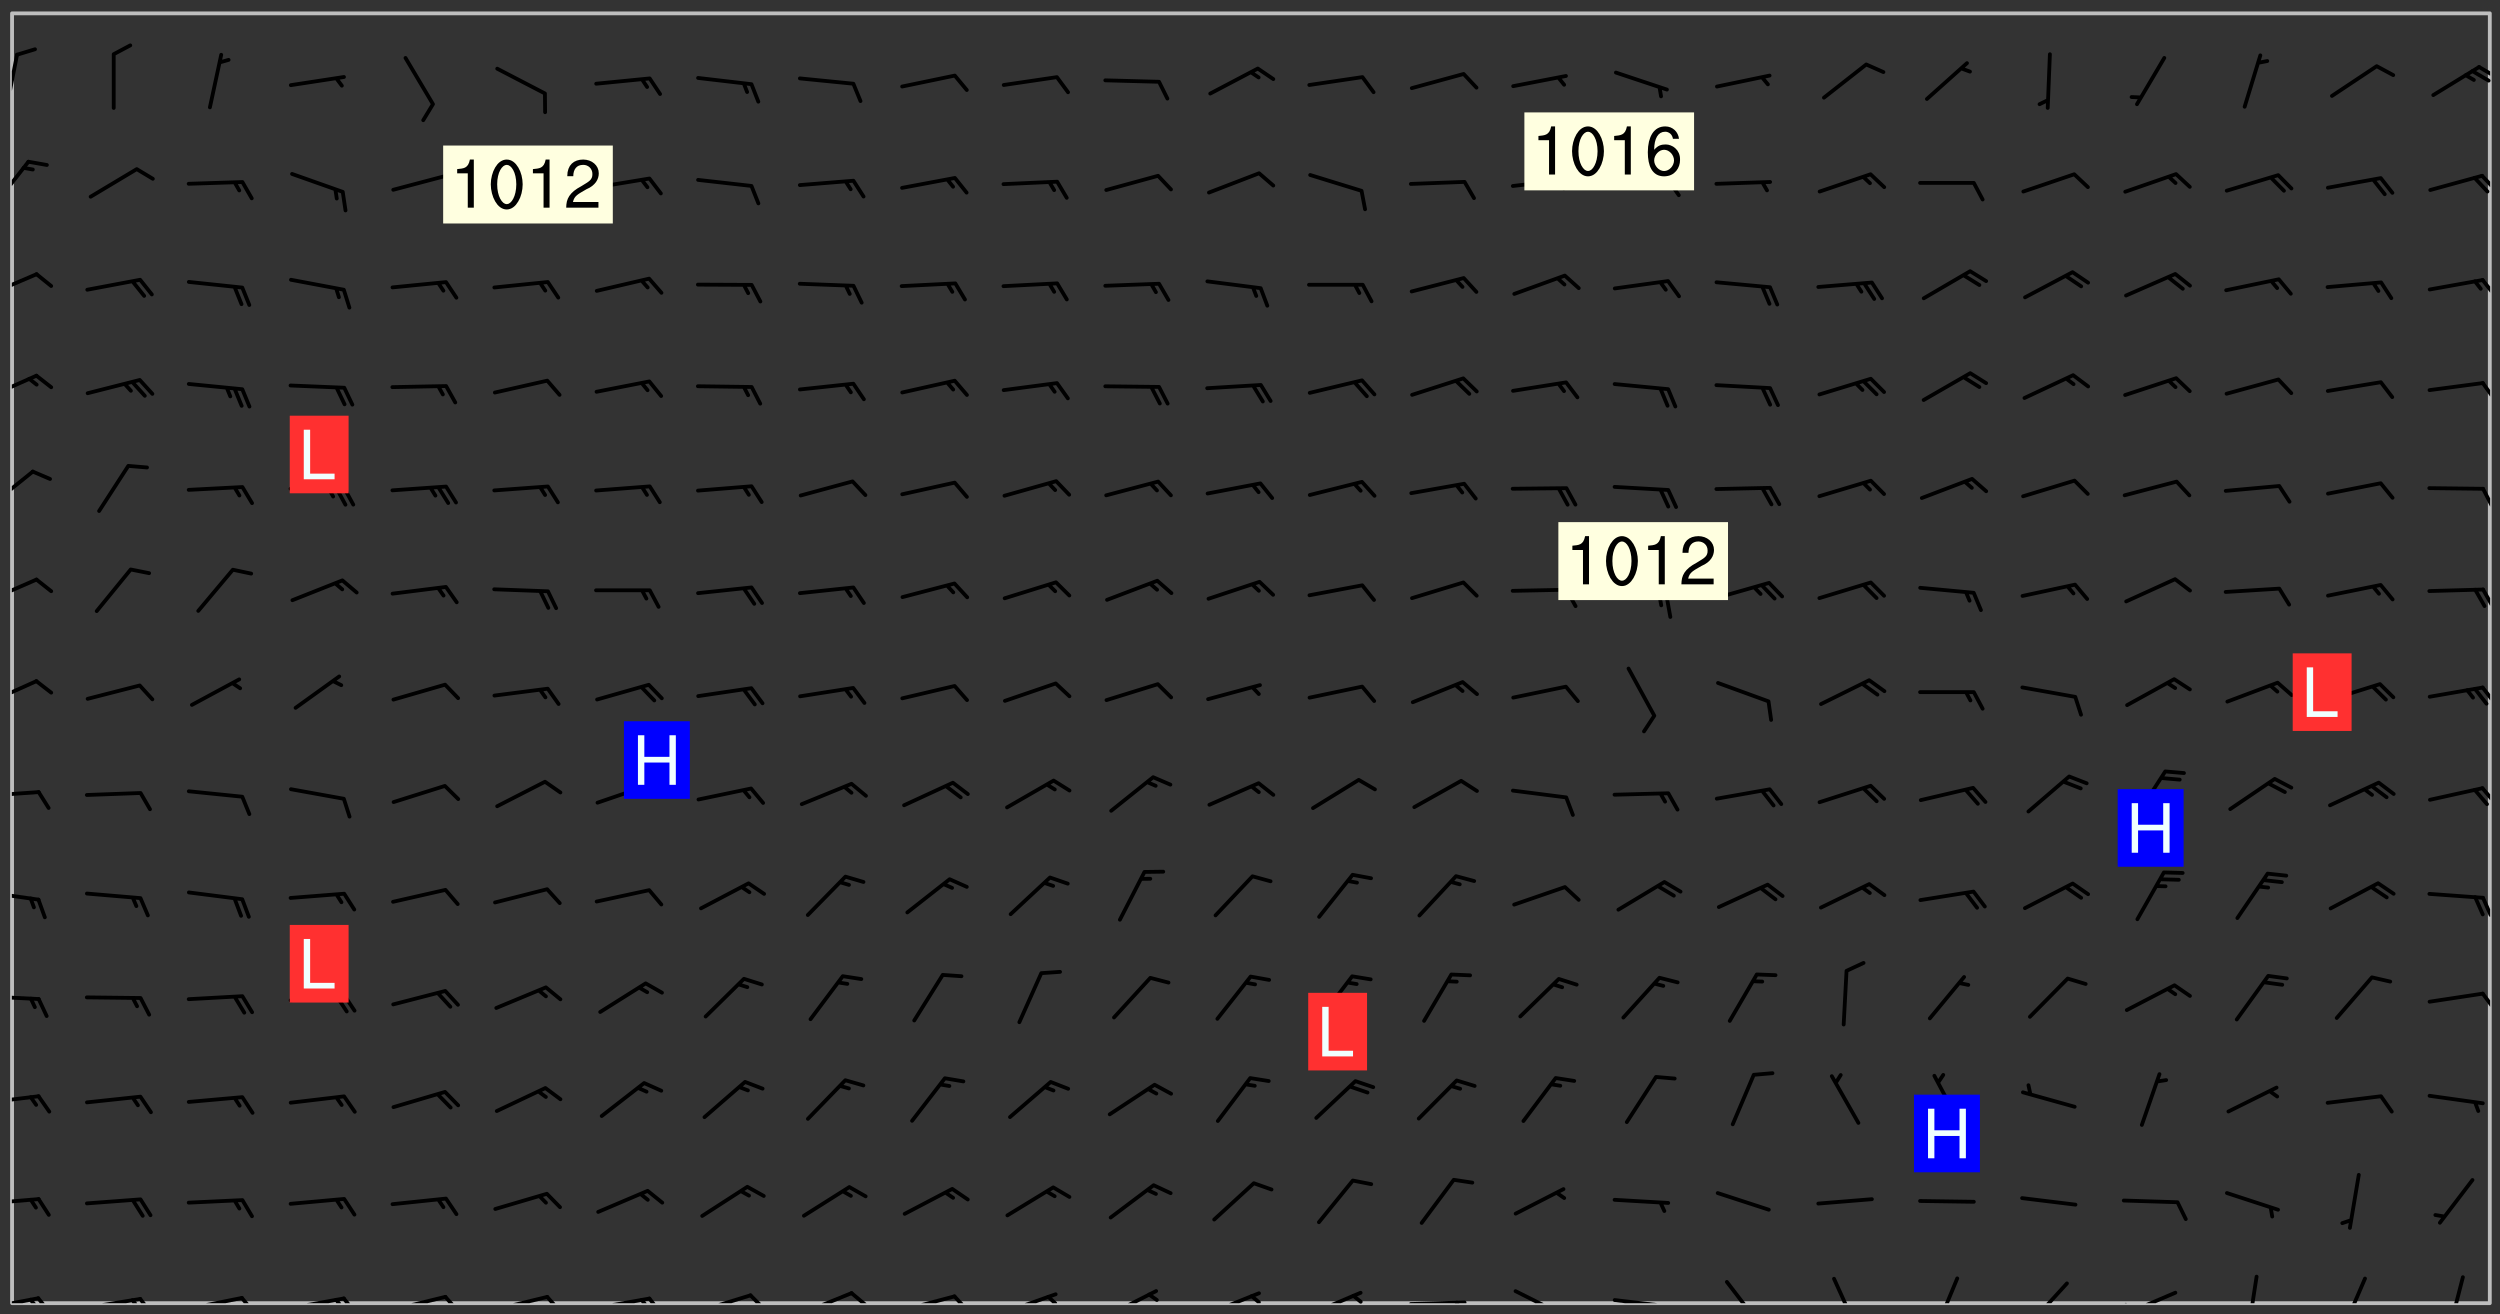 <svg xmlns="http://www.w3.org/2000/svg" role="img" xmlns:xlink="http://www.w3.org/1999/xlink" viewBox="142.45 309.95 326.84 171.84"><rect x="142.45" y="309.95" width="326.84" height="171.84" fill="#333333" stroke="none"/><defs><clipPath id="clip2"><path d="M 144 311.672 L 468 311.672 L 468 480.328 L 144 480.328 Z M 144 311.672"/></clipPath><clipPath id="clip3"><path d="M 144 479 L 148 479 L 148 480.328 L 144 480.328 Z M 144 479"/></clipPath><clipPath id="clip4"><path d="M 147 479 L 150 479 L 150 480.328 L 147 480.328 Z M 147 479"/></clipPath><clipPath id="clip5"><path d="M 146 479 L 148 479 L 148 480.328 L 146 480.328 Z M 146 479"/></clipPath><clipPath id="clip6"><path d="M 153 479 L 162 479 L 162 480.328 L 153 480.328 Z M 153 479"/></clipPath><clipPath id="clip7"><path d="M 160 479 L 163 479 L 163 480.328 L 160 480.328 Z M 160 479"/></clipPath><clipPath id="clip8"><path d="M 159 479 L 161 479 L 161 480.328 L 159 480.328 Z M 159 479"/></clipPath><clipPath id="clip9"><path d="M 166 479 L 175 479 L 175 480.328 L 166 480.328 Z M 166 479"/></clipPath><clipPath id="clip10"><path d="M 173 479 L 176 479 L 176 480.328 L 173 480.328 Z M 173 479"/></clipPath><clipPath id="clip11"><path d="M 180 479 L 188 479 L 188 480.328 L 180 480.328 Z M 180 479"/></clipPath><clipPath id="clip12"><path d="M 187 479 L 190 479 L 190 480.328 L 187 480.328 Z M 187 479"/></clipPath><clipPath id="clip13"><path d="M 186 479 L 188 479 L 188 480.328 L 186 480.328 Z M 186 479"/></clipPath><clipPath id="clip14"><path d="M 193 479 L 201 479 L 201 480.328 L 193 480.328 Z M 193 479"/></clipPath><clipPath id="clip15"><path d="M 200 479 L 203 479 L 203 480.328 L 200 480.328 Z M 200 479"/></clipPath><clipPath id="clip16"><path d="M 206 479 L 215 479 L 215 480.328 L 206 480.328 Z M 206 479"/></clipPath><clipPath id="clip17"><path d="M 213 479 L 216 479 L 216 480.328 L 213 480.328 Z M 213 479"/></clipPath><clipPath id="clip18"><path d="M 220 479 L 228 479 L 228 480.328 L 220 480.328 Z M 220 479"/></clipPath><clipPath id="clip19"><path d="M 227 479 L 230 479 L 230 480.328 L 227 480.328 Z M 227 479"/></clipPath><clipPath id="clip20"><path d="M 226 479 L 228 479 L 228 480.328 L 226 480.328 Z M 226 479"/></clipPath><clipPath id="clip21"><path d="M 233 479 L 241 479 L 241 480.328 L 233 480.328 Z M 233 479"/></clipPath><clipPath id="clip22"><path d="M 240 479 L 243 479 L 243 480.328 L 240 480.328 Z M 240 479"/></clipPath><clipPath id="clip23"><path d="M 247 478 L 255 478 L 255 480.328 L 247 480.328 Z M 247 478"/></clipPath><clipPath id="clip24"><path d="M 253 478 L 256 478 L 256 480.328 L 253 480.328 Z M 253 478"/></clipPath><clipPath id="clip25"><path d="M 260 479 L 268 479 L 268 480.328 L 260 480.328 Z M 260 479"/></clipPath><clipPath id="clip26"><path d="M 266 479 L 270 479 L 270 480.328 L 266 480.328 Z M 266 479"/></clipPath><clipPath id="clip27"><path d="M 273 478 L 281 478 L 281 480.328 L 273 480.328 Z M 273 478"/></clipPath><clipPath id="clip28"><path d="M 279 479 L 281 479 L 281 480.328 L 279 480.328 Z M 279 479"/></clipPath><clipPath id="clip29"><path d="M 287 478 L 294 478 L 294 480.328 L 287 480.328 Z M 287 478"/></clipPath><clipPath id="clip30"><path d="M 292 478 L 294 478 L 294 480.328 L 292 480.328 Z M 292 478"/></clipPath><clipPath id="clip31"><path d="M 300 478 L 308 478 L 308 480.328 L 300 480.328 Z M 300 478"/></clipPath><clipPath id="clip32"><path d="M 305 479 L 308 479 L 308 480.328 L 305 480.328 Z M 305 479"/></clipPath><clipPath id="clip33"><path d="M 313 478 L 321 478 L 321 480.328 L 313 480.328 Z M 313 478"/></clipPath><clipPath id="clip34"><path d="M 319 479 L 321 479 L 321 480.328 L 319 480.328 Z M 319 479"/></clipPath><clipPath id="clip35"><path d="M 326 479 L 335 479 L 335 480.328 L 326 480.328 Z M 326 479"/></clipPath><clipPath id="clip36"><path d="M 332 480 L 334 480 L 334 480.328 L 332 480.328 Z M 332 480"/></clipPath><clipPath id="clip37"><path d="M 340 478 L 348 478 L 348 480.328 L 340 480.328 Z M 340 478"/></clipPath><clipPath id="clip38"><path d="M 353 479 L 361 479 L 361 480.328 L 353 480.328 Z M 353 479"/></clipPath><clipPath id="clip39"><path d="M 359 480 L 361 480 L 361 480.328 L 359 480.328 Z M 359 480"/></clipPath><clipPath id="clip40"><path d="M 367 477 L 373 477 L 373 480.328 L 367 480.328 Z M 367 477"/></clipPath><clipPath id="clip41"><path d="M 381 476 L 386 476 L 386 480.328 L 381 480.328 Z M 381 476"/></clipPath><clipPath id="clip42"><path d="M 395 476 L 399 476 L 399 480.328 L 395 480.328 Z M 395 476"/></clipPath><clipPath id="clip43"><path d="M 407 477 L 413 477 L 413 480.328 L 407 480.328 Z M 407 477"/></clipPath><clipPath id="clip44"><path d="M 420 478 L 428 478 L 428 480.328 L 420 480.328 Z M 420 478"/></clipPath><clipPath id="clip45"><path d="M 420 480 L 422 480 L 422 480.328 L 420 480.328 Z M 420 480"/></clipPath><clipPath id="clip46"><path d="M 436 476 L 438 476 L 438 480.328 L 436 480.328 Z M 436 476"/></clipPath><clipPath id="clip47"><path d="M 448 476 L 452 476 L 452 480.328 L 448 480.328 Z M 448 476"/></clipPath><clipPath id="clip48"><path d="M 462 476 L 465 476 L 465 480.328 L 462 480.328 Z M 462 476"/></clipPath><clipPath id="clip49"><path d="M 144 466 L 148 466 L 148 468 L 144 468 Z M 144 466"/></clipPath><clipPath id="clip50"><path d="M 144 453 L 148 453 L 148 455 L 144 455 Z M 144 453"/></clipPath><clipPath id="clip51"><path d="M 144 439 L 148 439 L 148 441 L 144 441 Z M 144 439"/></clipPath><clipPath id="clip52"><path d="M 466 439 L 468 439 L 468 443 L 466 443 Z M 466 439"/></clipPath><clipPath id="clip53"><path d="M 144 426 L 148 426 L 148 428 L 144 428 Z M 144 426"/></clipPath><clipPath id="clip54"><path d="M 466 427 L 468 427 L 468 430 L 466 430 Z M 466 427"/></clipPath><clipPath id="clip55"><path d="M 144 413 L 148 413 L 148 415 L 144 415 Z M 144 413"/></clipPath><clipPath id="clip56"><path d="M 466 412 L 468 412 L 468 416 L 466 416 Z M 466 412"/></clipPath><clipPath id="clip57"><path d="M 144 398 L 148 398 L 148 403 L 144 403 Z M 144 398"/></clipPath><clipPath id="clip58"><path d="M 466 399 L 468 399 L 468 403 L 466 403 Z M 466 399"/></clipPath><clipPath id="clip59"><path d="M 144 385 L 148 385 L 148 389 L 144 389 Z M 144 385"/></clipPath><clipPath id="clip60"><path d="M 466 386 L 468 386 L 468 390 L 466 390 Z M 466 386"/></clipPath><clipPath id="clip61"><path d="M 144 371 L 147 371 L 147 377 L 144 377 Z M 144 371"/></clipPath><clipPath id="clip62"><path d="M 466 373 L 468 373 L 468 377 L 466 377 Z M 466 373"/></clipPath><clipPath id="clip63"><path d="M 144 358 L 148 358 L 148 363 L 144 363 Z M 144 358"/></clipPath><clipPath id="clip64"><path d="M 466 359 L 468 359 L 468 363 L 466 363 Z M 466 359"/></clipPath><clipPath id="clip65"><path d="M 144 345 L 148 345 L 148 349 L 144 349 Z M 144 345"/></clipPath><clipPath id="clip66"><path d="M 466 346 L 468 346 L 468 349 L 466 349 Z M 466 346"/></clipPath><clipPath id="clip67"><path d="M 144 330 L 147 330 L 147 337 L 144 337 Z M 144 330"/></clipPath><clipPath id="clip68"><path d="M 466 332 L 468 332 L 468 335 L 466 335 Z M 466 332"/></clipPath><clipPath id="clip69"><path d="M 144 316 L 145 316 L 145 325 L 144 325 Z M 144 316"/></clipPath><clipPath id="clip70"><path d="M 466 318 L 468 318 L 468 321 L 466 321 Z M 466 318"/></clipPath><clipPath id="clip71"><path d="M 465 318 L 468 318 L 468 321 L 465 321 Z M 465 318"/></clipPath><g id="surface318" clip-path="url(#clip1)"><path fill="#fff" fill-opacity="0" fill-rule="evenodd" d="M 0 0 L 1000 0 L 1000 1000 L 0 1000 Z M 0 0"/><path fill="#d3d3d3" fill-opacity="0" fill-rule="evenodd" d="M162.152 355.867L161.918 356.16 161.977 356.395 162.094 356.566 162.27 356.801 162.562 357.148 162.676 357.207 162.793 357.035 162.852 356.801 163.027 356.625 163.492 356.449 164.191 356.449 164.426 356.742 164.715 357.559 164.773 357.734 164.949 357.965 165.301 358.199 166 358.898 166.172 359.074 166.406 359.422 166.641 359.832 166.93 360.414 167.34 360.879 167.57 361.113 167.805 361.289 167.922 361.52 168.098 361.812 168.27 362.977 168.27 363.211 168.328 363.5 168.387 363.617 168.504 363.734 168.852 364.145 168.969 364.316 169.145 364.492 169.32 364.727 169.438 364.898 169.609 365.25 169.668 365.484 169.902 365.891 170.137 365.832 169.961 366.008 169.902 366.938 169.32 366.938 169.086 366.824 168.738 366.938 168.621 367.055 168.562 367.348 168.504 367.523 168.387 367.695 167.922 367.988 167.863 368.223 167.805 368.336 167.805 368.98 167.863 369.152 167.863 369.562 167.922 369.621 167.922 370.027 167.98 370.434 168.098 370.609 168.156 370.668 168.387 371.309 168.328 371.602 168.328 372.301 168.27 372.883 168.27 373.117 168.211 373.348 168.156 373.699 168.156 375.621 168.211 375.738 168.637 375.738 168.27 375.855 168.246 376.207 169.137 377.375 170.879 377.914 172.219 378.273 172.219 378.812 172.309 379.621 172.844 380.336 174.363 380.605 175.254 380.52 175.344 381.684 175.879 381.863 177.039 381.684 179.094 380.699 180.254 380.336 182.133 380.16 183.828 379.98 183.648 380.699 182.133 380.785 180.883 380.875 180.078 381.145 179.004 381.953 179.273 382.672 179.809 383.57 179.629 384.195 179.363 385.004 179.629 386.082 180.254 386.98 181.059 387.16 182.309 386.98 182.043 387.703 182.141 388.207 182.195 388.5 182.195 388.672 182.254 388.965 182.254 389.371 182.43 389.488 182.781 389.605 183.188 389.605 183.48 389.43 183.594 389.312 183.652 389.195 183.77 388.965 183.828 388.789 184.18 388.324 184.41 388.148 184.586 388.09 184.762 388.148 184.82 388.324 184.938 389.312 184.992 389.781 185.051 389.953 185.168 390.188 185.344 390.246 186.16 390.305 186.449 390.305 186.566 390.539 186.625 390.945 186.684 391.297 186.684 392.402 186.801 392.695 186.918 393.043 187.207 393.742 187.383 394.094 187.965 394.848 188.316 395.023 188.488 395.082 188.957 395.316 189.598 395.781 189.945 396.016 190.238 396.191 190.531 396.246 190.762 396.309 191.578 396.656 191.871 396.832 191.984 397.004 192.336 397.355 192.453 397.531 192.977 398.172 192.977 398.461 193.035 398.812 193.035 399.16 193.094 399.512 193.152 399.801 193.27 399.859 193.441 399.918 193.617 399.918 194.199 400.152 194.375 400.27 194.551 400.559 194.727 400.793 194.84 401.027 195.133 401.258 195.25 401.375 195.25 401.785 195.309 401.84 195.598 402.074 195.832 402.191 195.891 402.309 196.008 402.48 196.066 402.598 196.297 402.832 196.355 403.008 196.59 403.066 196.707 403.125 196.59 403.238 196.531 403.355 196.531 403.473 196.414 403.766 196.297 404.055 196.297 404.637 196.473 404.754 196.59 404.812 196.648 404.93 196.766 405.047 196.879 405.105 197.055 405.453 197.113 405.805 197.172 406.211 197.172 406.387 197.113 406.562 196.996 407.262 196.996 407.434 197.113 407.609 197.406 407.902 197.812 407.902 197.988 408.02 198.105 408.191 198.223 408.484 198.223 408.719 197.695 408.719 197.465 408.484 197.23 408.484 197.055 408.543 196.996 409.242 197.055 409.59 197.172 409.766 197.348 410.176 197.465 410.406 197.754 410.875 197.93 410.93 198.453 410.93 198.688 410.988 199.445 411.629 199.504 411.922 199.504 412.156 199.562 412.215 199.793 412.562 199.793 412.914 199.676 413.086 199.676 413.379 199.969 413.668 200.262 413.844 200.434 413.902 200.727 414.078 201.02 414.195 201.602 414.602 201.891 414.836 202.184 415.012 202.402 415.172 202.418 415.184 202.648 415.359 203.289 415.883 203.465 416.117 203.582 416.293 203.758 416.469 203.871 416.641 203.871 417.281 203.988 417.457 204.457 417.574 205.039 417.691 205.273 417.75 205.504 417.863 205.797 417.98 205.91 418.039 206.496 418.391 206.785 418.562 206.961 418.625 207.137 418.68 207.312 418.738 208.012 419.09 208.301 419.266 208.535 419.32 208.824 419.496 209.059 419.613 209.699 420.02 209.992 420.137 210.164 420.195 210.398 420.254 210.809 420.312 211.039 420.371 211.273 420.488 211.332 420.66 210.922 420.836 211.391 420.895 211.449 421.188 211.562 421.422 211.738 421.477 211.973 421.535 212.148 421.594 212.555 421.711 213.195 421.945 213.312 422.117 213.371 422.352 213.371 422.527 213.312 422.645 213.254 423.051 213.488 423.285 213.605 423.344 213.953 423.461 214.594 423.691 214.77 423.809 215.059 423.926 215.234 424.102 215.469 424.566 216.051 425.672 216.227 425.848 216.574 426.023 216.75 426.141 217.102 426.258 218.148 426.781 218.383 426.84 218.848 426.953 219.141 427.012 219.605 427.188 220.363 427.77 220.598 428.004 220.945 428.469 221.121 428.645 221.41 428.879 222.227 429.578 222.52 429.754 222.809 430.043 223.102 430.219 223.395 430.508 224.09 431.148 224.266 431.324 224.559 431.559 224.848 431.793 225.316 432.082 225.957 432.664 226.305 432.898 226.539 433.191 226.887 433.539 227.238 434.004 228.172 434.996 228.52 435.402 228.637 435.578 228.871 435.637 228.984 435.754 229.629 435.93 229.859 436.043 230.094 436.102 230.387 436.277 230.617 436.395 231.551 437.094 231.957 437.5 232.191 437.676 232.598 437.852 232.832 437.969 233.648 438.316 233.996 438.551 234.23 438.668 234.523 438.957 234.754 439.074 235.512 439.426 235.863 439.598 236.094 439.656 236.387 439.773 236.621 439.832 237.492 440.008 238.309 440.008 238.777 440.238 238.949 440.297 239.824 440.996 240.289 441.113 240.582 441.172 240.758 441.23 240.988 441.289 241.457 441.348 241.805 441.406 242.156 441.465 242.562 441.523 242.855 441.523 243.027 441.582 243.027 441.812 243.203 441.988 243.496 441.988 243.844 442.047 244.195 442.105 244.895 442.223 245.535 442.223 246 441.988 246.293 441.812 246.465 441.695 246.875 441.523 247.164 441.348 248.098 440.883 248.566 440.59 249.09 440.297 249.555 440.125 250.02 439.949 251.07 439.484 251.359 439.367 251.77 439.25 252.059 439.133 252.586 438.957 254.102 438.258 254.684 437.91 254.973 437.852 255.266 437.793 255.613 437.676 256.488 437.445 256.84 437.328 256.953 437.328 257.188 437.27 258.062 437.035 258.297 436.977 259.109 436.977 259.461 436.918 260.277 436.801 260.449 436.742 260.801 436.688 261.094 436.629 261.324 436.57 262.141 436.395 262.316 436.336 262.664 436.336 262.898 436.277 263.363 436.16 264.121 435.988 264.355 435.93 264.703 435.93 265.113 435.812 265.402 435.754 266.688 435.695 266.977 435.695 267.387 435.637 267.617 435.578 267.793 435.578 268.668 435.461 269.074 435.461 269.484 435.344 269.832 435.344 270.184 435.23 271.055 435.172 272.805 435.172 273.852 435.461 274.262 435.578 274.551 435.695 274.902 435.812 275.191 435.93 276.242 436.102 276.531 436.16 276.824 436.16 277.117 436.219 277.289 436.277 277.699 436.336 277.871 436.395 277.988 436.453 278.105 436.453 278.223 436.512 278.574 436.57 278.688 436.57 279.098 436.637 281.02 437.031 282.945 437.426 284.465 437.875 286.16 438.594 288.305 439.398 289.91 438.68 291.34 437.875 292.5 436.797 293.75 436.348 296.785 435.629 298.66 435.27 300.805 433.922 303.039 432.668 305.539 431.41 307.234 430.961 309.02 430.781 310.18 430.512 310.805 431.051 312.145 430.781 312.859 429.793 313.844 428.449 314.289 428.27 315.094 427.91 316.969 427.371 318.754 426.922 320.004 426.652 321.164 426.562 322.863 426.473 324.824 426.203 326.074 426.113 326.613 426.113 327.238 426.023 328.129 426.023 330.273 425.844 332.684 425.664 335.273 425.574 336.969 425.754 338.578 425.844 340.008 426.203 341.168 426.922 343.043 427.91 344.203 429.438 344.469 430.152 345.098 430.242 345.453 431.141 345.988 431.68 346.523 433.207 347.598 433.566 348.133 433.566 347.328 434.102 347.418 435.809 348.133 438.504 349.023 439.309 349.918 440.297 350.633 441.555 352.418 442.094 353.938 441.914 354.293 443.258 355.902 442.453 356.883 441.914 357.152 442.184 357.469 441.969 357.688 441.824 358.488 442.273 358.938 441.914 359.293 441.914 359.828 441.645 360.367 440.926 360.902 440.656 361.527 439.668 362.688 440.117 363.527 440.488 364.922 441.105 366.617 440.926 368.223 440.926 370.008 441.016 370.188 439.309 370.723 437.965 371.527 438.234 372.02 439.082 372.422 439.488 372.332 440.027 372.332 440.387 373.047 440.836 373.758 440.566 375.188 440.566 375.547 441.555 375.992 442.812 376.707 444.156 377.957 444.785 379.652 445.414 380.367 445.234 380.547 444.695 381.527 444.605 381.977 444.965 382.062 446.223 381.797 446.852 381.262 447.031 381.262 447.57 381.977 448.555 382.242 449.094 383.227 450.082 384.027 451.16 383.762 451.52 383.672 452.418 383.047 454.75 382.691 456.816 382.602 458.609 382.422 459.328 382.332 459.867 382.332 461.305 381.352 463.188 380.992 464.895 380.457 465.793 379.652 466.961 379.387 467.5 381.441 468.754 381.527 469.113 381.172 469.652 381.082 469.473 381.082 470.281 381.172 471.719 380.727 472.434 379.652 472.527 379.387 473.242 379.922 474.141 380.727 474.859 381.887 475.668 383.227 475.938 383.672 476.297 383.316 476.746 381.527 476.656 380.277 476.207 379.562 475.488 378.938 475.398 378.762 478.988 378.574 480.297 467.934 480.297 467.934 311.703 412.664 311.703 412.664 360.785 413.426 360.91 416.715 361.453 418.738 364.289 418.738 367.043 421.09 367.375 423.438 367.707 427.488 367.707 426.109 371.867 424.086 372.574 422.062 373.277 421.52 373.621 418.926 375.238 418.738 375.355 416.715 373.277 415.984 370.535 413.312 368.457 411.938 364.957 411.871 364.875 409.914 362.203 412.664 360.785 412.664 311.703 294.422 311.703 294.422 403.117 294.539 403.148 294.672 403.16 294.746 403.234 294.852 403.281 294.941 403.34 295.027 403.398 295.117 403.457 295.414 403.754 295.473 403.844 295.504 403.961 295.531 404.078 295.547 404.215 295.516 404.332 295.457 404.422 295.398 404.508 295.355 404.613 295.309 404.715 295.281 404.836 295.281 404.98 295.457 405.25 295.605 405.398 295.68 405.484 295.754 405.559 295.797 405.664 295.859 405.754 295.918 405.84 295.961 405.945 296.02 406.035 296.066 406.137 296.109 406.242 296.168 406.328 296.285 406.508 296.359 406.582 296.422 406.668 296.48 406.758 296.523 406.863 296.582 406.953 296.641 407.039 296.703 407.129 296.762 407.219 296.805 407.32 296.922 407.5 296.996 407.574 297.055 407.66 297.129 407.734 297.219 407.793 297.324 407.84 297.473 407.84 297.605 407.824 297.738 407.84 297.84 407.793 297.914 407.719 297.961 407.617 297.945 407.484 297.945 407.336 297.898 407.23 297.871 407.113 297.824 407.012 297.797 406.891 297.754 406.789 297.691 406.699 297.648 406.598 297.605 406.492 297.574 406.375 297.559 406.242 297.547 406.105 297.633 406.047 297.691 405.961 297.812 405.93 297.855 406.035 297.871 406.168 297.871 406.285 297.93 406.387 297.988 406.477 298.078 406.535 298.227 406.684 298.285 406.773 298.328 406.879 298.316 406.98 298.402 407.039 298.508 407.086 298.594 407.145 298.684 407.203 298.758 407.277 298.641 407.305 298.535 407.352 298.449 407.41 298.375 407.484 298.316 407.574 298.254 407.66 298.227 407.781 298.18 407.883 298.137 407.988 298.105 408.105 298.094 408.238 298.078 408.371 298.078 408.52 298.105 408.637 298.152 408.742 298.195 408.844 298.254 408.934 298.328 409.008 298.418 409.066 298.492 409.141 298.582 409.199 298.641 409.289 298.684 409.395 298.73 409.496 298.848 409.527 298.98 409.543 299.129 409.543 299.246 409.512 299.352 409.555 299.395 409.66 299.441 409.762 299.469 409.883 299.5 410 299.527 410.117 299.559 410.238 299.586 410.355 299.691 410.398 299.793 410.445 299.926 410.43 300.074 410.578 300.137 410.664 300.211 410.738 300.281 410.812 300.371 410.875 300.477 410.918 300.578 410.961 300.695 410.992 300.832 411.008 300.949 410.977 301.023 410.902 301.051 410.785 301.039 410.652 301.008 410.531 300.98 410.414 301.023 410.309 301.141 410.309 301.23 410.371 301.348 410.398 301.496 410.398 301.629 410.414 301.777 410.414 301.91 410.43 302.043 410.414 302.191 410.414 302.324 410.398 302.457 410.387 302.594 410.398 302.711 410.371 302.844 410.355 303.035 410.297 302.977 410.473 302.961 410.605 302.934 410.727 302.918 410.859 302.859 410.945 302.727 410.961 302.621 411.008 302.516 411.051 302.398 411.082 302.281 411.109 302.016 411.141 301.867 411.141 301.734 411.156 301.66 411.23 301.719 411.316 301.867 411.465 301.984 411.645 302.059 411.715 302.148 411.777 302.238 411.836 302.324 411.895 302.414 411.953 302.516 411.996 302.621 412.059 302.727 412.102 302.812 412.16 302.918 412.207 303.02 412.25 303.199 412.367 303.258 412.457 303.215 412.559 303.168 412.664 303.184 412.797 303.406 413.02 303.465 413.109 303.508 413.211 303.539 413.332 303.582 413.434 303.598 413.566 303.629 413.684 303.641 413.82 303.672 413.938 303.82 414.086 303.922 414.129 304.027 414.172 304.145 414.203 304.277 414.219 304.414 414.234 304.531 414.234 304.648 414.203 304.738 414.145 304.781 414.039 304.828 413.938 304.871 413.832 304.902 413.715 304.914 413.582 304.914 413.434 304.902 413.301 304.887 413.168 304.855 413.051 304.812 412.945 304.766 412.84 304.723 412.738 304.68 412.633 304.664 412.5 304.68 412.367 304.707 412.25 304.738 412.133 304.766 412.012 304.812 411.91 304.902 411.852 304.988 411.789 305.062 411.715 305.152 411.656 305.375 411.434 305.434 411.348 305.508 411.273 305.625 411.094 305.684 411.008 305.684 410.859 305.609 410.785 305.508 410.738 305.402 410.695 305.301 410.652 305.242 410.562 305.195 410.457 305.168 410.34 305.258 410.281 305.375 410.25 305.477 410.207 305.656 410.09 305.805 409.941 305.816 409.809 305.805 409.703 305.715 409.645 305.582 409.66 305.434 409.66 305.301 409.676 305.168 409.66 305.047 409.629 304.961 409.57 304.887 409.496 304.828 409.406 304.766 409.32 304.648 409.141 304.59 409.055 304.621 408.934 304.707 408.875 304.828 408.844 304.887 408.758 304.887 408.637 304.855 408.52 304.797 408.43 304.738 408.344 304.691 408.238 304.664 408.121 304.648 407.988 304.707 407.898 304.781 407.824 304.871 407.766 304.988 407.586 305.062 407.512 305.121 407.426 305.27 407.277 305.391 407.246 305.523 407.23 305.656 407.246 305.73 407.32 305.773 407.426 305.789 407.559 305.758 407.676 305.641 407.707 305.508 407.719 305.359 407.867 305.316 407.973 305.27 408.074 305.242 408.195 305.211 408.312 305.211 408.461 305.242 408.578 305.285 408.684 305.344 408.773 305.418 408.844 305.492 408.918 305.609 408.949 305.73 408.977 305.848 408.949 305.98 408.934 306.098 408.934 306.188 408.992 306.262 409.066 306.309 409.172 306.367 409.258 306.469 409.305 306.602 409.32 306.707 409.363 306.793 409.422 306.781 409.527 306.707 409.602 306.527 409.719 306.469 409.809 306.379 409.867 306.309 409.941 306.234 410.016 306.172 410.105 306.145 410.223 306.129 410.355 306.145 410.488 306.129 410.621 306.129 410.77 306.145 410.902 306.172 411.02 306.203 411.141 306.277 411.215 306.367 411.273 306.453 411.332 306.543 411.391 306.66 411.422 306.66 411.508 306.559 411.555 306.469 411.613 306.203 411.645 306.086 411.672 305.938 411.672 305.832 411.715 305.73 411.762 305.672 411.852 305.609 412.086 305.598 412.219 305.566 412.34 305.551 412.473 305.551 412.766 305.539 412.898 305.551 413.035 305.566 413.168 305.699 413.184 305.832 413.195 305.953 413.227 306.039 413.285 306.113 413.359 306.16 413.465 306.203 413.566 306.219 413.699 306.219 414.145 306.203 414.277 306.203 414.723 306.234 414.988 306.262 415.105 306.277 415.238 306.309 415.355 306.395 415.566 306.426 415.832 306.426 415.98 306.395 416.098 306.367 416.215 306.336 416.336 306.309 416.453 306.277 416.57 306.246 416.691 306.234 416.824 306.219 416.957 306.309 417.016 306.426 416.984 306.527 417 306.574 417.105 306.543 417.371 306.543 417.812 306.5 417.918 306.453 418.023 306.41 418.125 306.367 418.23 306.309 418.316 306.277 418.438 306.234 418.555 306.203 418.672 306.188 418.805 306.203 418.938 306.262 419.027 306.367 419.074 306.453 419.133 306.512 419.219 306.5 419.355 306.469 419.473 306.426 419.574 306.426 420.02 306.41 420.152 306.41 420.301 306.379 420.418 306.336 420.523 306.309 420.641 306.262 420.746 306.219 420.848 306.188 420.969 306.16 421.086 306.129 421.219 306.098 421.336 306.07 421.453 306.027 421.559 305.996 421.676 305.965 421.797 305.953 421.93 305.938 422.062 305.938 422.359 305.965 422.477 305.965 422.625 306.012 423.023 306.039 423.141 306.098 423.23 306.219 423.262 306.367 423.262 306.5 423.246 306.559 423.336 306.559 423.453 306.5 423.543 306.41 423.602 306.309 423.645 306.203 423.691 306.113 423.75 306.027 423.809 305.891 423.824 305.773 423.793 305.641 423.777 305.539 423.824 305.477 423.91 305.465 424.047 305.449 424.18 305.418 424.297 305.391 424.414 305.375 424.547 305.344 424.668 305.344 424.965 305.359 425.098 305.391 425.215 305.391 425.363 305.402 425.496 305.402 425.645 305.375 425.762 305.328 425.863 305.301 425.984 305.27 426.102 305.211 426.191 305.137 426.266 305.035 426.309 304.93 426.355 304.812 426.383 304.691 426.414 304.59 426.367 304.648 426.281 304.754 426.234 304.781 426.117 304.812 426 304.84 425.879 304.871 425.762 304.871 425.613 304.887 425.48 304.855 425.363 304.812 425.258 304.707 425.273 304.633 425.348 304.531 425.391 304.441 425.453 304.367 425.527 304.324 425.629 304.309 425.762 304.277 425.879 304.25 426 304.219 426.117 304.191 426.234 304.16 426.355 304.133 426.473 304.102 426.59 304.059 426.695 303.969 426.754 303.879 426.754 303.762 426.723 303.73 426.637 303.746 426.5 303.715 426.383 303.715 426.234 303.703 426.102 303.703 425.953 303.641 425.719 303.613 425.598 303.57 425.496 303.523 425.391 303.465 425.305 303.406 425.215 303.363 425.109 303.301 425.023 303.152 424.875 303.082 424.801 302.977 424.754 302.871 424.711 302.77 424.668 302.473 424.371 302.383 424.297 302.297 424.238 302.191 424.195 302.102 424.133 302.016 424.074 301.91 424.031 301.82 423.973 301.734 423.91 301.66 423.84 301.555 423.793 301.469 423.734 301.363 423.691 301.273 423.629 301.172 423.586 301.066 423.543 300.98 423.484 300.875 423.438 300.77 423.395 300.668 423.348 300.578 423.289 300.477 423.246 300.371 423.203 300.281 423.141 300.164 423.113 300.031 423.098 299.898 423.113 299.75 423.113 299.617 423.129 299.5 423.098 299.41 423.039 299.336 422.965 299.246 422.906 299.145 422.859 298.996 422.859 298.875 422.832 298.773 422.789 298.699 422.715 298.582 422.535 298.492 422.477 298.391 422.434 298.301 422.371 298.195 422.328 298.105 422.27 298.02 422.211 297.914 422.164 297.855 422.078 297.797 421.988 297.754 421.883 297.707 421.781 297.633 421.707 297.547 421.648 297.473 421.574 297.383 421.516 297.16 421.293 297.117 421.188 297.086 420.922 297.191 420.879 297.336 420.879 297.441 420.922 297.516 420.996 297.605 421.055 297.691 421.113 297.797 421.16 297.887 421.219 298.035 421.367 298.105 421.441 298.254 421.59 298.316 421.676 298.391 421.75 298.477 421.809 298.551 421.883 298.641 421.945 298.73 422.004 298.816 422.062 299.086 422.238 299.188 422.285 299.293 422.328 299.395 422.371 299.441 422.297 299.5 422.211 299.574 422.137 299.645 422.062 299.75 422.105 299.824 422.18 299.883 422.27 299.926 422.371 299.973 422.477 300.016 422.582 300.137 422.609 300.254 422.582 300.328 422.492 300.371 422.387 300.43 422.297 300.504 422.223 300.609 422.18 300.727 422.152 300.859 422.164 300.949 422.223 301.098 422.371 301.156 422.461 301.199 422.566 301.246 422.668 301.289 422.773 301.332 422.875 301.438 422.922 301.543 422.965 301.676 422.98 301.762 422.922 301.82 422.832 301.895 422.758 302 422.715 302.117 422.742 302.223 422.789 302.324 422.832 302.43 422.875 302.531 422.922 302.711 423.039 302.711 423.156 302.695 423.289 302.711 423.422 302.727 423.559 302.785 423.645 302.887 423.691 303.008 423.719 303.125 423.75 303.273 423.75 303.391 423.719 303.449 423.629 303.629 423.512 303.688 423.422 303.762 423.348 303.82 423.262 303.938 423.082 304.117 422.965 304.234 422.996 304.324 423.055 304.367 423.129 304.352 423.262 304.352 423.379 304.441 423.438 304.59 423.438 304.723 423.422 304.855 423.41 305.121 423.379 305.227 423.336 305.344 423.305 305.465 423.277 305.539 423.203 305.609 423.129 305.672 423.039 305.656 422.934 305.609 422.832 305.508 422.789 305.402 422.773 305.285 422.801 305.02 422.832 304.871 422.832 304.797 422.758 304.707 422.699 304.59 422.668 304.473 422.641 304.34 422.625 304.191 422.625 304.059 422.641 303.762 422.641 303.656 422.594 303.508 422.445 303.465 422.344 303.406 422.254 303.629 422.031 303.715 421.973 303.82 421.93 303.938 421.898 304.07 421.883 304.203 421.898 304.34 421.914 304.441 421.957 304.574 421.945 304.664 421.883 304.766 421.84 304.828 421.75 304.781 421.648 304.691 421.59 304.574 421.559 304.473 421.516 304.414 421.426 304.352 421.336 304.352 421.219 304.367 421.086 304.473 421.039 304.547 420.969 304.547 420.848 304.457 420.789 304.426 420.672 304.516 420.613 304.59 420.539 304.633 420.434 304.691 420.344 304.738 420.242 304.754 420.109 304.754 419.961 304.707 419.855 304.664 419.754 304.574 419.695 304.441 419.68 304.34 419.637 304.203 419.621 304.086 419.59 303.641 419.59 303.508 419.574 303.375 419.562 303.242 419.547 303.125 419.516 302.977 419.516 302.844 419.5 302.711 419.488 302.445 419.457 302.324 419.414 302.238 419.355 302.164 419.281 302.164 419.133 302.176 419 302.281 418.953 302.383 418.91 302.516 418.895 302.668 418.895 302.801 418.879 303.094 418.879 303.215 418.91 303.316 418.953 303.406 419.012 303.641 419.074 303.762 419.027 303.852 418.969 303.953 418.926 304.086 418.91 304.191 418.953 304.293 419 304.426 419.012 304.547 418.984 304.691 418.984 304.812 418.953 304.93 418.926 305.035 418.879 305.109 418.805 305.195 418.746 305.344 418.598 305.402 418.512 305.449 418.406 305.477 418.289 305.492 418.184 305.391 418.141 305.301 418.082 305.184 418.051 305.078 418.008 304.988 417.945 304.914 417.859 304.84 417.785 304.738 417.742 304.633 417.695 304.531 417.652 304.473 417.562 304.426 417.461 304.34 417.25 304.277 417.164 304.219 417.074 304.145 417 304.059 416.941 303.789 416.941 303.672 416.973 303.582 417.031 303.48 417.074 303.348 417.09 303.242 417.074 303.215 416.957 303.152 416.867 303.035 416.836 302.934 416.793 302.785 416.645 302.754 416.527 302.738 416.422 302.812 416.348 302.992 416.23 303.109 416.203 303.227 416.172 303.363 416.188 303.465 416.23 303.57 416.273 303.672 416.32 303.777 416.363 303.895 416.395 304.027 416.41 304.145 416.438 304.277 416.453 304.383 416.438 304.473 416.379 304.398 416.305 304.293 416.262 304.219 416.188 304.145 416.098 303.996 415.949 303.91 415.891 303.82 415.832 303.746 415.758 303.656 415.699 303.555 415.652 303.434 415.625 303.332 415.578 303.227 415.535 303.109 415.504 303.008 415.461 302.887 415.43 302.738 415.43 302.621 415.461 302.516 415.504 302.43 415.566 302.25 415.684 302.164 415.742 302.074 415.801 301.969 415.848 301.883 415.906 301.777 415.949 301.676 415.992 301.57 416.039 301.496 416.113 301.438 416.203 301.379 416.289 301.332 416.395 301.273 416.48 301.199 416.555 301.066 416.543 300.949 416.512 300.832 416.512 300.758 416.586 300.668 416.645 300.594 416.719 300.504 416.777 300.418 416.836 300.312 416.883 300.211 416.926 300.074 416.941 299.973 416.898 299.824 416.75 299.719 416.703 299.633 416.703 299.527 416.75 299.426 416.793 299.305 416.824 299.188 416.793 299.113 416.719 299.113 416.602 299.145 416.48 299.219 416.41 299.277 416.32 299.352 416.246 299.469 416.215 299.574 416.172 299.867 416.172 300 416.156 300.137 416.141 300.238 416.098 300.328 416.039 300.43 415.992 300.52 415.934 300.652 415.922 300.742 415.98 300.875 415.992 300.965 415.934 301.051 415.875 301.156 415.832 301.246 415.773 301.332 415.711 301.422 415.652 301.57 415.504 301.629 415.418 301.688 415.328 301.793 415.285 301.926 415.27 302.043 415.297 302.164 415.328 302.223 415.27 302.281 415.18 302.312 414.914 302.34 414.797 302.445 414.809 302.578 414.824 302.68 414.781 302.77 414.723 302.828 414.633 302.902 414.559 302.961 414.469 303.008 414.367 303.02 414.234 303.008 414.102 302.961 413.996 302.812 413.848 302.754 413.758 302.695 413.672 302.652 413.566 302.652 413.121 302.668 412.988 302.668 412.84 302.68 412.707 302.621 412.648 302.531 412.707 302.43 412.664 302.25 412.547 302.164 412.488 302.102 412.398 302.043 412.309 301.969 412.234 301.883 412.176 301.762 412.207 301.66 412.219 301.555 412.266 301.469 412.324 301.363 412.367 301.215 412.516 301.125 412.574 301.039 412.633 300.949 412.695 300.844 412.738 300.711 412.754 300.711 412.633 300.816 412.59 300.934 412.559 301.008 412.488 301.051 412.383 301.051 412.234 301.023 412.117 300.875 411.969 300.742 411.953 300.594 411.953 300.477 411.984 300.371 412.027 300.27 412.07 300.18 412.133 300.062 412.16 299.988 412.086 300 411.953 299.957 411.852 299.914 411.746 299.824 411.688 299.707 411.715 299.586 411.746 299.469 411.777 299.367 411.82 299.246 411.852 299.145 411.895 299.039 411.938 298.949 411.996 298.848 412.012 298.848 411.895 298.863 411.762 298.805 411.672 298.73 411.715 298.582 411.863 298.523 411.953 298.449 412.027 298.402 412.133 298.359 412.234 298.285 412.309 298.227 412.398 298.152 412.473 298.094 412.559 298.02 412.633 297.93 412.695 297.855 412.766 297.781 412.84 297.68 412.855 297.547 412.871 297.441 412.828 297.441 412.707 297.59 412.559 297.633 412.457 297.691 412.367 297.738 412.266 297.781 412.16 297.84 412.07 297.871 411.953 297.914 411.852 297.945 411.73 297.973 411.613 298.02 411.508 298.062 411.406 298.105 411.301 298.18 411.23 298.27 411.168 298.359 411.109 298.461 411.066 298.758 411.066 299.023 411.035 299.129 410.992 299.055 410.918 298.938 410.887 298.832 410.844 298.742 410.785 298.641 410.738 298.551 410.68 298.449 410.637 298.344 410.594 298.254 410.531 298.168 410.473 298.062 410.43 297.961 410.387 297.84 410.355 297.723 410.324 297.621 410.281 297.5 410.25 297.398 410.207 297.309 410.148 297.266 410.043 297.25 409.91 297.352 409.867 297.484 409.852 297.621 409.867 297.754 409.852 297.855 409.809 297.914 409.719 297.93 409.613 297.84 409.555 297.766 409.48 297.664 409.438 297.574 409.379 297.426 409.23 297.383 409.125 297.367 408.992 297.367 408.699 297.309 408.609 297.219 408.551 297.145 408.477 297.102 408.371 297.07 408.254 297.012 408.164 296.938 408.09 296.82 408.062 296.746 407.988 296.656 407.93 296.566 407.867 296.48 407.809 296.406 407.734 296.348 407.648 296.301 407.543 296.215 407.484 296.066 407.336 295.871 407.277 295.738 407.293 295.637 407.336 295.562 407.41 295.516 407.512 295.473 407.617 295.414 407.707 295.355 407.793 295.059 408.09 294.969 408.148 294.883 408.148 294.82 408.062 294.777 407.957 294.809 407.84 294.867 407.75 294.895 407.633 294.883 407.5 294.793 407.438 294.688 407.484 294.57 407.512 294.453 407.543 294.184 407.719 294.082 407.766 293.965 407.793 293.859 407.84 293.77 407.898 293.668 407.941 293.609 407.855 293.562 407.75 293.578 407.617 293.625 407.512 293.695 407.438 293.77 407.367 293.828 407.277 293.828 407.129 293.785 407.023 293.547 407.023 293.445 407.07 293.414 407.188 293.387 407.305 293.355 407.426 293.281 407.469 293.148 407.484 293.074 407.438 293.031 407.336 292.988 407.23 292.941 407.129 292.898 407.023 292.777 407.055 292.676 407.098 292.543 407.113 292.426 407.145 292.32 407.188 292.23 407.246 292.129 407.293 292.008 407.32 291.875 407.336 291.773 407.293 291.715 407.203 291.668 407.098 291.625 406.996 291.582 406.891 291.582 406.773 291.641 406.684 291.727 406.625 291.906 406.508 292.008 406.461 292.113 406.418 292.219 406.359 292.32 406.316 292.41 406.254 292.512 406.211 292.617 406.152 292.719 406.105 292.809 406.047 292.914 406.004 293.016 405.961 293.105 405.898 293.207 405.855 293.344 405.84 293.461 405.871 293.562 405.914 293.684 405.945 293.785 405.988 293.891 406.035 293.992 406.078 294.098 406.121 294.199 406.168 294.305 406.211 294.406 406.254 294.512 406.301 294.598 406.359 294.703 406.402 294.82 406.434 294.926 406.477 295.027 406.523 295.117 406.582 295.223 406.625 295.324 406.668 295.43 406.715 295.547 406.742 295.648 406.789 295.77 406.816 295.918 406.816 296.004 406.758 296.02 406.656 296.078 406.566 296.051 406.449 295.977 406.375 295.859 406.195 295.785 406.121 295.695 406.047 295.516 405.93 295.43 405.871 295.324 405.828 295.223 405.781 294.953 405.605 294.895 405.516 294.82 405.441 294.762 405.352 294.719 405.25 294.688 405.133 294.672 404.996 294.672 404.434 294.66 404.301 294.645 404.168 294.613 404.051 294.598 403.918 294.586 403.785 294.555 403.664 294.332 403.441 294.273 403.355 294.258 403.25 294.289 403.133 294.422 403.117 294.422 311.703 172.992 311.703 172.992 313.156 172.934 313.391 172.582 314.441 172.41 314.965 172.293 315.312 172.117 315.723 172 315.895 171.766 316.188 171.535 316.246 171.184 316.246 171.066 316.305 170.836 316.711 170.836 317.004 170.953 317.18 171.184 317.41 171.301 317.645 171.941 318.402 172.234 318.867 172.41 319.102 172.641 319.453 172.875 319.801 173.516 320.617 173.691 321.082 173.863 321.492 173.98 322.188 174.156 322.656 174.273 324.055 174.332 324.52 174.332 325.395 174.449 326.441 174.449 331.223 174.391 331.688 174.039 332.969 173.863 333.492 173.75 333.902 173.398 334.832 172.934 336 172.699 336.582 172.582 336.758 172.41 337.105 172.234 337.512 171.883 338.328 171.824 338.621 171.711 338.914 171.594 339.203 171.535 339.379 171.418 340.254 171.359 340.66 171.301 340.777 171.242 340.953 171.184 341.125 170.953 341.652 170.836 341.824 170.836 342.059 170.719 342.293 170.66 342.465 170.484 343.051 170.484 343.34 170.426 343.516 170.426 343.809 170.367 343.922 170.309 344.449 170.309 344.621 170.254 344.855 170.254 347.477 170.078 348.293 169.961 348.469 169.785 348.703 169.668 348.875 169.555 349.109 168.969 350.043 168.738 350.332 168.445 350.797 168.27 351.031 167.98 351.383 167.629 352.082 167.516 352.312 167.34 352.723 167.164 352.953 166.758 353.48 165.941 354.18 165.648 354.352 165.359 354.586 165.184 354.703 165.008 354.879 164.484 355.285 163.957 355.461 163.785 355.637 163.551 355.691 162.91 355.867 162.152 355.867M174.363 386.891L173.289 387.34 173.648 388.234 174.898 387.52 175.344 386.98 174.363 386.891"/><path fill="#d3d3d3" fill-opacity="0" fill-rule="evenodd" d="M201.508 416.598L200.613 416.598 201.062 417.227 202.043 417.586 202.848 417.496 203.293 416.508 203.117 416.598 202.402 416.242 201.508 416.598M356.129 475.668L356.07 475.145 356.07 474.852 356.184 474.559 356.242 474.328 356.711 473.859 356.824 473.859 356.941 473.746 357.059 473.688 357.234 473.688 357.469 473.629 357.816 473.629 358.051 473.688 358.168 473.746 358.398 473.918 358.457 474.094 358.574 474.676 358.574 474.969 358.457 475.145 358.285 475.434 358.109 475.609 357.582 476.133 357.352 476.367 357.234 476.426 357.059 476.426 356.941 476.367 356.535 476.074 356.359 475.957 356.242 475.898 356.184 475.785 356.129 475.668M362.77 464.711L362.711 464.539 362.711 463.43 362.77 463.258 362.945 463.199 363.117 463.141 363.293 463.141 363.527 463.082 363.645 463.141 363.703 463.84 363.645 464.012 363.527 464.188 363.41 464.246 363.176 464.77 363.062 464.828 362.828 464.828 362.77 464.711M372.383 450.32L372.266 450.145 372.266 449.445 372.559 448.57 372.676 448.398 372.852 448.047 372.965 447.816 373.082 447.523 373.434 446.766 373.551 446.535 373.723 446.301 373.898 446.301 374.016 446.242 374.656 446.242 374.773 446.301 375.008 446.535 375.18 446.648 375.531 446.941 375.648 447.059 375.762 447.234 375.762 447.348 375.879 447.406 375.996 447.523 375.996 448.223 375.938 448.398 375.938 448.629 375.879 448.805 375.531 449.855 375.414 450.086 375.297 450.32 375.18 450.379 374.949 450.613 374.309 450.902 373.434 450.902 373.023 450.785 372.383 450.32"/><path fill="none" stroke="#bebebe" stroke-linecap="round" stroke-linejoin="round" stroke-miterlimit="10" stroke-width=".5" d="M 431.957 354.305 L 108.027 354.305 L 108.027 185.68 L 431.957 185.68 L 431.957 354.305" transform="matrix(1 0 0 -1 36 666)"/><g clip-path="url(#clip2)"><path fill="#fff" fill-opacity="0" fill-rule="evenodd" d="M 144 311.672 L 144 480.328 L 468 480.328 L 468 311.672 L 144 311.672"/></g><g clip-path="url(#clip3)"><path fill="none" stroke="#000" stroke-linecap="round" stroke-linejoin="round" stroke-miterlimit="10" stroke-width=".5" d="M 111.453 186.32 L 104.547 185.02" transform="matrix(1 0 0 -1 36 666)"/></g><g clip-path="url(#clip4)"><path fill="none" stroke="#000" stroke-linecap="round" stroke-linejoin="round" stroke-miterlimit="10" stroke-width=".5" d="M 111.453 186.32 L 112.984 184.406" transform="matrix(1 0 0 -1 36 666)"/></g><g clip-path="url(#clip5)"><path fill="none" stroke="#000" stroke-linecap="round" stroke-linejoin="round" stroke-miterlimit="10" stroke-width=".5" d="M 110.449 186.133 L 111.215 185.176" transform="matrix(1 0 0 -1 36 666)"/></g><g clip-path="url(#clip6)"><path fill="none" stroke="#000" stroke-linecap="round" stroke-linejoin="round" stroke-miterlimit="10" stroke-width=".5" d="M 124.785 186.23 L 117.848 185.109" transform="matrix(1 0 0 -1 36 666)"/></g><g clip-path="url(#clip7)"><path fill="none" stroke="#000" stroke-linecap="round" stroke-linejoin="round" stroke-miterlimit="10" stroke-width=".5" d="M 124.785 186.23 L 126.266 184.277" transform="matrix(1 0 0 -1 36 666)"/></g><g clip-path="url(#clip8)"><path fill="none" stroke="#000" stroke-linecap="round" stroke-linejoin="round" stroke-miterlimit="10" stroke-width=".5" d="M 123.773 186.07 L 124.516 185.09" transform="matrix(1 0 0 -1 36 666)"/></g><g clip-path="url(#clip9)"><path fill="none" stroke="#000" stroke-linecap="round" stroke-linejoin="round" stroke-miterlimit="10" stroke-width=".5" d="M 138.074 186.363 L 131.184 184.98" transform="matrix(1 0 0 -1 36 666)"/></g><g clip-path="url(#clip10)"><path fill="none" stroke="#000" stroke-linecap="round" stroke-linejoin="round" stroke-miterlimit="10" stroke-width=".5" d="M 138.074 186.363 L 139.633 184.465" transform="matrix(1 0 0 -1 36 666)"/></g><g clip-path="url(#clip11)"><path fill="none" stroke="#000" stroke-linecap="round" stroke-linejoin="round" stroke-miterlimit="10" stroke-width=".5" d="M 151.402 186.293 L 144.488 185.051" transform="matrix(1 0 0 -1 36 666)"/></g><g clip-path="url(#clip12)"><path fill="none" stroke="#000" stroke-linecap="round" stroke-linejoin="round" stroke-miterlimit="10" stroke-width=".5" d="M 151.402 186.293 L 152.922 184.363" transform="matrix(1 0 0 -1 36 666)"/></g><g clip-path="url(#clip13)"><path fill="none" stroke="#000" stroke-linecap="round" stroke-linejoin="round" stroke-miterlimit="10" stroke-width=".5" d="M 150.398 186.113 L 151.156 185.148" transform="matrix(1 0 0 -1 36 666)"/></g><g clip-path="url(#clip14)"><path fill="none" stroke="#000" stroke-linecap="round" stroke-linejoin="round" stroke-miterlimit="10" stroke-width=".5" d="M 164.676 186.504 L 157.848 184.84" transform="matrix(1 0 0 -1 36 666)"/></g><g clip-path="url(#clip15)"><path fill="none" stroke="#000" stroke-linecap="round" stroke-linejoin="round" stroke-miterlimit="10" stroke-width=".5" d="M 164.676 186.504 L 166.305 184.672" transform="matrix(1 0 0 -1 36 666)"/></g><g clip-path="url(#clip16)"><path fill="none" stroke="#000" stroke-linecap="round" stroke-linejoin="round" stroke-miterlimit="10" stroke-width=".5" d="M 177.992 186.496 L 171.16 184.848" transform="matrix(1 0 0 -1 36 666)"/></g><g clip-path="url(#clip17)"><path fill="none" stroke="#000" stroke-linecap="round" stroke-linejoin="round" stroke-miterlimit="10" stroke-width=".5" d="M 177.992 186.496 L 179.617 184.66" transform="matrix(1 0 0 -1 36 666)"/></g><g clip-path="url(#clip18)"><path fill="none" stroke="#000" stroke-linecap="round" stroke-linejoin="round" stroke-miterlimit="10" stroke-width=".5" d="M 191.352 186.281 L 184.43 185.062" transform="matrix(1 0 0 -1 36 666)"/></g><g clip-path="url(#clip19)"><path fill="none" stroke="#000" stroke-linecap="round" stroke-linejoin="round" stroke-miterlimit="10" stroke-width=".5" d="M 191.352 186.281 L 192.859 184.348" transform="matrix(1 0 0 -1 36 666)"/></g><g clip-path="url(#clip20)"><path fill="none" stroke="#000" stroke-linecap="round" stroke-linejoin="round" stroke-miterlimit="10" stroke-width=".5" d="M 190.344 186.102 L 191.098 185.137" transform="matrix(1 0 0 -1 36 666)"/></g><g clip-path="url(#clip21)"><path fill="none" stroke="#000" stroke-linecap="round" stroke-linejoin="round" stroke-miterlimit="10" stroke-width=".5" d="M 204.566 186.703 L 197.848 184.641" transform="matrix(1 0 0 -1 36 666)"/></g><g clip-path="url(#clip22)"><path fill="none" stroke="#000" stroke-linecap="round" stroke-linejoin="round" stroke-miterlimit="10" stroke-width=".5" d="M 204.566 186.703 L 206.301 184.969" transform="matrix(1 0 0 -1 36 666)"/></g><g clip-path="url(#clip23)"><path fill="none" stroke="#000" stroke-linecap="round" stroke-linejoin="round" stroke-miterlimit="10" stroke-width=".5" d="M 217.777 186.992 L 211.266 184.352" transform="matrix(1 0 0 -1 36 666)"/></g><g clip-path="url(#clip24)"><path fill="none" stroke="#000" stroke-linecap="round" stroke-linejoin="round" stroke-miterlimit="10" stroke-width=".5" d="M 217.777 186.992 L 219.656 185.414" transform="matrix(1 0 0 -1 36 666)"/></g><g clip-path="url(#clip25)"><path fill="none" stroke="#000" stroke-linecap="round" stroke-linejoin="round" stroke-miterlimit="10" stroke-width=".5" d="M 231.234 186.566 L 224.438 184.777" transform="matrix(1 0 0 -1 36 666)"/></g><g clip-path="url(#clip26)"><path fill="none" stroke="#000" stroke-linecap="round" stroke-linejoin="round" stroke-miterlimit="10" stroke-width=".5" d="M 231.234 186.566 L 232.898 184.766" transform="matrix(1 0 0 -1 36 666)"/></g><g clip-path="url(#clip27)"><path fill="none" stroke="#000" stroke-linecap="round" stroke-linejoin="round" stroke-miterlimit="10" stroke-width=".5" d="M 244.461 186.844 L 237.84 184.5" transform="matrix(1 0 0 -1 36 666)"/></g><g clip-path="url(#clip28)"><path fill="none" stroke="#000" stroke-linecap="round" stroke-linejoin="round" stroke-miterlimit="10" stroke-width=".5" d="M 243.5 186.504 L 244.402 185.676" transform="matrix(1 0 0 -1 36 666)"/></g><g clip-path="url(#clip29)"><path fill="none" stroke="#000" stroke-linecap="round" stroke-linejoin="round" stroke-miterlimit="10" stroke-width=".5" d="M 257.598 187.262 L 251.332 184.082" transform="matrix(1 0 0 -1 36 666)"/></g><g clip-path="url(#clip30)"><path fill="none" stroke="#000" stroke-linecap="round" stroke-linejoin="round" stroke-miterlimit="10" stroke-width=".5" d="M 256.688 186.801 L 257.691 186.094" transform="matrix(1 0 0 -1 36 666)"/></g><g clip-path="url(#clip31)"><path fill="none" stroke="#000" stroke-linecap="round" stroke-linejoin="round" stroke-miterlimit="10" stroke-width=".5" d="M 271.043 186.973 L 264.52 184.367" transform="matrix(1 0 0 -1 36 666)"/></g><g clip-path="url(#clip32)"><path fill="none" stroke="#000" stroke-linecap="round" stroke-linejoin="round" stroke-miterlimit="10" stroke-width=".5" d="M 270.094 186.594 L 271.031 185.805" transform="matrix(1 0 0 -1 36 666)"/></g><g clip-path="url(#clip33)"><path fill="none" stroke="#000" stroke-linecap="round" stroke-linejoin="round" stroke-miterlimit="10" stroke-width=".5" d="M 284.332 187.039 L 277.859 184.305" transform="matrix(1 0 0 -1 36 666)"/></g><g clip-path="url(#clip34)"><path fill="none" stroke="#000" stroke-linecap="round" stroke-linejoin="round" stroke-miterlimit="10" stroke-width=".5" d="M 283.391 186.641 L 284.344 185.867" transform="matrix(1 0 0 -1 36 666)"/></g><g clip-path="url(#clip35)"><path fill="none" stroke="#000" stroke-linecap="round" stroke-linejoin="round" stroke-miterlimit="10" stroke-width=".5" d="M 297.922 185.773 L 290.898 185.566" transform="matrix(1 0 0 -1 36 666)"/></g><g clip-path="url(#clip36)"><path fill="none" stroke="#000" stroke-linecap="round" stroke-linejoin="round" stroke-miterlimit="10" stroke-width=".5" d="M 296.902 185.746 L 297.508 184.68" transform="matrix(1 0 0 -1 36 666)"/></g><g clip-path="url(#clip37)"><path fill="none" stroke="#000" stroke-linecap="round" stroke-linejoin="round" stroke-miterlimit="10" stroke-width=".5" d="M 310.863 184.094 L 304.586 187.25" transform="matrix(1 0 0 -1 36 666)"/></g><g clip-path="url(#clip38)"><path fill="none" stroke="#000" stroke-linecap="round" stroke-linejoin="round" stroke-miterlimit="10" stroke-width=".5" d="M 324.531 185.258 L 317.551 186.086" transform="matrix(1 0 0 -1 36 666)"/></g><g clip-path="url(#clip39)"><path fill="none" stroke="#000" stroke-linecap="round" stroke-linejoin="round" stroke-miterlimit="10" stroke-width=".5" d="M 323.516 185.379 L 323.961 184.234" transform="matrix(1 0 0 -1 36 666)"/></g><g clip-path="url(#clip40)"><path fill="none" stroke="#000" stroke-linecap="round" stroke-linejoin="round" stroke-miterlimit="10" stroke-width=".5" d="M 336.496 182.883 L 332.215 188.457" transform="matrix(1 0 0 -1 36 666)"/></g><g clip-path="url(#clip41)"><path fill="none" stroke="#000" stroke-linecap="round" stroke-linejoin="round" stroke-miterlimit="10" stroke-width=".5" d="M 349.121 182.469 L 346.223 188.871" transform="matrix(1 0 0 -1 36 666)"/></g><g clip-path="url(#clip42)"><path fill="none" stroke="#000" stroke-linecap="round" stroke-linejoin="round" stroke-miterlimit="10" stroke-width=".5" d="M 359.641 182.426 L 362.332 188.918" transform="matrix(1 0 0 -1 36 666)"/></g><g clip-path="url(#clip43)"><path fill="none" stroke="#000" stroke-linecap="round" stroke-linejoin="round" stroke-miterlimit="10" stroke-width=".5" d="M 371.93 183.078 L 376.672 188.262" transform="matrix(1 0 0 -1 36 666)"/></g><g clip-path="url(#clip44)"><path fill="none" stroke="#000" stroke-linecap="round" stroke-linejoin="round" stroke-miterlimit="10" stroke-width=".5" d="M 384.383 184.297 L 390.848 187.047" transform="matrix(1 0 0 -1 36 666)"/></g><g clip-path="url(#clip45)"><path fill="none" stroke="#000" stroke-linecap="round" stroke-linejoin="round" stroke-miterlimit="10" stroke-width=".5" d="M 385.324 184.695 L 384.371 185.469" transform="matrix(1 0 0 -1 36 666)"/></g><g clip-path="url(#clip46)"><path fill="none" stroke="#000" stroke-linecap="round" stroke-linejoin="round" stroke-miterlimit="10" stroke-width=".5" d="M 400.395 182.199 L 401.469 189.145" transform="matrix(1 0 0 -1 36 666)"/></g><g clip-path="url(#clip47)"><path fill="none" stroke="#000" stroke-linecap="round" stroke-linejoin="round" stroke-miterlimit="10" stroke-width=".5" d="M 412.855 182.445 L 415.641 188.898" transform="matrix(1 0 0 -1 36 666)"/></g><g clip-path="url(#clip48)"><path fill="none" stroke="#000" stroke-linecap="round" stroke-linejoin="round" stroke-miterlimit="10" stroke-width=".5" d="M 426.688 182.27 L 428.438 189.074" transform="matrix(1 0 0 -1 36 666)"/></g><g clip-path="url(#clip49)"><path fill="none" stroke="#000" stroke-linecap="round" stroke-linejoin="round" stroke-miterlimit="10" stroke-width=".5" d="M 111.5 199.285 L 104.5 198.688" transform="matrix(1 0 0 -1 36 666)"/></g><path fill="none" stroke="#000" stroke-linecap="round" stroke-linejoin="round" stroke-miterlimit="10" stroke-width=".5" d="M111.5 199.285L112.832 197.223M110.48 199.195L111.148 198.168M124.82 199.25L117.812 198.723M124.82 199.25L126.129 197.176M123.801 199.172L125.109 197.098M138.141 199.152L131.121 198.82M138.141 199.152L139.395 197.043M137.117 199.105L137.746 198.051M151.445 199.305L144.445 198.668M151.445 199.305L152.789 197.254M150.426 199.211L151.098 198.188M164.754 199.352L157.766 198.621M164.754 199.352L166.125 197.316M163.738 199.246L164.422 198.227M177.945 199.98L171.203 197.992M177.945 199.98L179.664 198.227M176.965 199.691L177.824 198.812M191.121 200.363L184.656 197.609M191.121 200.363L193.031 198.82M190.184 199.961L191.137 199.191M204.156 200.891L198.254 197.082M204.156 200.891L206.301 199.695M203.301 200.336L204.371 199.738M217.492 200.859L211.551 197.109M217.492 200.859L219.621 199.645M216.629 200.316L217.691 199.707M230.945 200.617L224.723 197.355M230.945 200.617L232.973 199.234M230.043 200.145L231.055 199.453M244.148 200.816L238.152 197.156M244.148 200.816L246.262 199.566M243.277 200.285L244.332 199.66M257.273 201.098L251.656 196.875M257.273 201.098L259.496 200.059M256.457 200.484L257.57 199.961M270.371 201.359L265.191 196.613M270.371 201.359L272.684 200.539M283.312 201.711L278.879 196.262M283.312 201.711L285.719 201.238M296.508 201.805L292.312 196.168M296.508 201.805L298.934 201.438M310.852 200.59L304.602 197.383M309.941 200.125L310.949 199.422M324.547 198.781L317.535 199.191M323.527 198.84L324.039 197.727M337.695 197.898L331.016 200.074M344.168 198.699L351.172 199.273M357.473 199.039L364.5 198.934M377.789 198.559L370.812 199.414M391.129 198.875L384.105 199.098M391.129 198.875L392.211 196.672M404.27 197.895L397.59 200.078M403.301 198.215L403.512 197.004M413.664 195.52L414.828 202.453M413.832 196.531L412.672 196.141M425.43 196.191L429.691 201.781M426.051 197.004L424.84 197.203" transform="matrix(1 0 0 -1 36 666)"/><g clip-path="url(#clip50)"><path fill="none" stroke="#000" stroke-linecap="round" stroke-linejoin="round" stroke-miterlimit="10" stroke-width=".5" d="M 111.488 212.73 L 104.512 211.871" transform="matrix(1 0 0 -1 36 666)"/></g><path fill="none" stroke="#000" stroke-linecap="round" stroke-linejoin="round" stroke-miterlimit="10" stroke-width=".5" d="M111.488 212.73L112.895 210.719M110.473 212.605L111.176 211.602M124.809 212.676L117.82 211.93M124.809 212.676L126.184 210.641M123.793 212.566L124.48 211.551M138.129 212.613L131.129 211.988M138.129 212.613L139.469 210.559M137.113 212.523L137.781 211.496M151.434 212.715L144.457 211.887M151.434 212.715L152.832 210.699M150.418 212.594L151.117 211.586M164.629 213.297L157.891 211.309M164.629 213.297L166.348 211.543M163.648 213.008L165.367 211.254M177.75 213.805L171.398 210.797M177.75 213.805L179.719 212.34M176.828 213.367L177.812 212.637M190.664 214.457L185.117 210.145M190.664 214.457L192.902 213.453M189.859 213.828L190.977 213.328M203.859 214.605L198.551 209.996M203.859 214.605L206.148 213.723M203.086 213.934L204.23 213.496M216.965 214.824L212.074 209.777M216.965 214.824L219.324 214.145M216.254 214.09L217.434 213.75M229.98 215.082L225.691 209.52M229.98 215.082L232.398 214.672M229.355 214.273L230.566 214.07M243.812 214.598L238.492 210.008M243.812 214.598L246.098 213.707M243.035 213.93L244.18 213.484M257.398 214.234L251.531 210.367M257.398 214.234L259.555 213.059M256.547 213.672L257.625 213.082M269.898 215.105L265.664 209.496M269.898 215.105L272.32 214.719M269.281 214.289L270.492 214.098M283.656 214.707L278.535 209.895M283.656 214.707L285.98 213.918M282.91 214.008L285.234 213.215M296.891 214.793L291.934 209.812M296.891 214.793L299.238 214.078M296.168 214.066L297.344 213.711M309.836 215.113L305.617 209.492M309.836 215.113L312.258 214.734M309.223 214.293L310.434 214.105M322.949 215.254L319.133 209.352M322.949 215.254L325.391 215.043M335.73 215.535L332.98 209.066M335.73 215.535L338.176 215.746M345.934 215.355L349.41 209.246M346.438 214.465L347.098 215.504M359.34 215.406L362.633 209.199M359.82 214.5L360.504 215.52M370.918 213.246L377.684 211.355M371.902 212.973L371.641 214.172M388.77 215.621L386.465 208.98M388.434 214.656L389.645 214.844M404.078 213.863L397.785 210.738M403.164 213.41L404.16 212.695M417.734 212.73L410.758 211.871M417.734 212.73L419.141 210.723M431.043 211.812L424.082 212.789M430.027 211.953L430.449 210.801" transform="matrix(1 0 0 -1 36 666)"/><g clip-path="url(#clip51)"><path fill="none" stroke="#000" stroke-linecap="round" stroke-linejoin="round" stroke-miterlimit="10" stroke-width=".5" d="M 111.508 225.438 L 104.492 225.797" transform="matrix(1 0 0 -1 36 666)"/></g><path fill="none" stroke="#000" stroke-linecap="round" stroke-linejoin="round" stroke-miterlimit="10" stroke-width=".5" d="M111.508 225.438L112.551 223.215M110.488 225.488L111.008 224.379M124.828 225.574L117.801 225.656M124.828 225.574L125.953 223.395M123.805 225.586L124.371 224.496M138.137 225.812L131.121 225.422M138.137 225.812L139.41 223.715M137.117 225.754L138.387 223.656M151.441 225.961L144.449 225.273M151.441 225.961L152.801 223.918M150.426 225.859L151.781 223.816M164.66 226.496L157.859 224.738M164.66 226.496L166.32 224.688M163.672 226.238L165.328 224.43M177.82 226.965L171.332 224.27M177.82 226.965L179.715 225.406M176.875 226.57L177.824 225.793M190.863 227.488L184.918 223.746M190.863 227.488L192.992 226.27M190 226.945L191.062 226.332M203.711 228.082L198.703 223.152M203.711 228.082L206.051 227.344M202.98 227.363L204.152 226.996M216.629 228.426L212.414 222.805M216.629 228.426L219.055 228.051M216.016 227.609L217.227 227.422M229.699 228.594L225.973 222.637M229.699 228.594L232.148 228.422M242.586 228.824L239.715 222.41M242.586 228.824L245.035 228.992M256.84 228.207L252.09 223.027M256.84 228.207L259.215 227.59M269.953 228.375L265.605 222.855M269.953 228.375L272.371 227.941M269.324 227.574L270.531 227.355M283.227 228.41L278.965 222.824M283.227 228.41L285.648 228.012M282.605 227.598L283.816 227.398M296.191 228.645L292.629 222.586M296.191 228.645L298.645 228.539M295.672 227.766L296.898 227.711M310.242 228.066L305.207 223.164M310.242 228.066L312.578 227.32M309.512 227.355L310.68 226.98M323.402 228.219L318.68 223.016M323.402 228.219L325.781 227.617M322.715 227.461L323.902 227.16M336.125 228.652L332.59 222.582M336.125 228.652L338.574 228.559M335.609 227.77L336.836 227.723M347.859 229.125L347.484 222.109M347.859 229.125L350.082 230.16M363.227 228.32L358.746 222.91M362.574 227.535L363.777 227.289M376.77 228.117L371.832 223.117M376.77 228.117L379.121 227.41M390.734 227.238L384.5 223.996M390.734 227.238L392.754 225.848M389.828 226.766L390.836 226.07M402.988 228.465L398.875 222.766M402.988 228.465L405.418 228.133M402.387 227.637L404.82 227.305M416.547 228.273L411.945 222.961M416.547 228.273L418.938 227.723M431.035 226.145L424.086 225.09" transform="matrix(1 0 0 -1 36 666)"/><g clip-path="url(#clip52)"><path fill="none" stroke="#000" stroke-linecap="round" stroke-linejoin="round" stroke-miterlimit="10" stroke-width=".5" d="M 431.035 226.145 L 432.5 224.176" transform="matrix(1 0 0 -1 36 666)"/></g><g clip-path="url(#clip53)"><path fill="none" stroke="#000" stroke-linecap="round" stroke-linejoin="round" stroke-miterlimit="10" stroke-width=".5" d="M 111.477 238.434 L 104.523 239.43" transform="matrix(1 0 0 -1 36 666)"/></g><path fill="none" stroke="#000" stroke-linecap="round" stroke-linejoin="round" stroke-miterlimit="10" stroke-width=".5" d="M111.477 238.434L112.312 236.125M110.465 238.578L110.883 237.426M124.816 238.633L117.812 239.23M124.816 238.633L125.781 236.375M123.797 238.719L124.277 237.59M138.117 238.488L131.145 239.375M138.117 238.488L138.984 236.191M137.102 238.617L137.969 236.32M151.449 239.207L144.441 238.656M151.449 239.207L152.766 237.141M150.43 239.129L151.09 238.094M164.688 239.711L157.836 238.152M164.688 239.711L166.289 237.855M177.98 239.797L171.168 238.066M177.98 239.797L179.629 237.98M191.324 239.676L184.457 238.188M191.324 239.676L192.91 237.801M204.316 240.566L198.098 237.297M204.316 240.566L206.344 239.188M203.41 240.09L204.426 239.402M216.98 241.441L212.059 236.422M216.98 241.441L219.336 240.746M216.266 240.711L217.441 240.363M230.602 241.102L225.07 236.762M230.602 241.102L232.844 240.105M229.797 240.469L230.918 239.973M243.723 241.328L238.578 236.535M243.723 241.328L246.043 240.527M242.973 240.629L244.133 240.23M256.074 242.055L252.859 235.809M256.074 242.055L258.527 242.09M255.605 241.148L256.832 241.164M270.195 241.484L265.367 236.379M270.195 241.484L272.559 240.836M283.285 241.68L278.906 236.184M283.285 241.68L285.695 241.23M282.648 240.879L283.855 240.656M296.805 241.504L292.016 236.359M296.805 241.504L299.176 240.867M296.109 240.754L297.293 240.438M311.047 240.078L304.406 237.785M311.047 240.078L312.844 238.406M324.051 240.742L318.031 237.121M324.051 240.742L326.156 239.48M323.176 240.215L325.281 238.953M337.551 240.395L331.164 237.465M337.551 240.395L339.5 238.906M336.621 239.969L338.57 238.48M350.832 240.469L344.512 237.395M350.832 240.469L352.812 239.023M349.91 240.02L350.902 239.297M364.457 239.488L357.516 238.375M364.457 239.488L365.938 237.535M363.445 239.328L364.926 237.371M377.426 240.539L371.18 237.32M377.426 240.539L379.441 239.145M376.516 240.074L378.531 238.676M389.348 241.988L385.883 235.875M389.348 241.988L391.801 241.922M388.844 241.098L391.297 241.031M388.34 240.211L389.566 240.176M402.91 241.836L398.953 236.027M402.91 241.836L405.348 241.57M402.332 240.992L404.773 240.723M401.758 240.145L402.977 240.012M417.352 240.578L411.145 237.285M417.352 240.578L419.383 239.203M416.449 240.098L418.48 238.727M431.066 238.676L424.059 239.188" transform="matrix(1 0 0 -1 36 666)"/><g clip-path="url(#clip54)"><path fill="none" stroke="#000" stroke-linecap="round" stroke-linejoin="round" stroke-miterlimit="10" stroke-width=".5" d="M 431.066 238.676 L 432.055 236.43" transform="matrix(1 0 0 -1 36 666)"/></g><path fill="none" stroke="#000" stroke-linecap="round" stroke-linejoin="round" stroke-miterlimit="10" stroke-width=".5" d="M 430.047 238.75 L 431.035 236.504" transform="matrix(1 0 0 -1 36 666)"/><g clip-path="url(#clip55)"><path fill="none" stroke="#000" stroke-linecap="round" stroke-linejoin="round" stroke-miterlimit="10" stroke-width=".5" d="M 111.504 252.496 L 104.496 251.996" transform="matrix(1 0 0 -1 36 666)"/></g><path fill="none" stroke="#000" stroke-linecap="round" stroke-linejoin="round" stroke-miterlimit="10" stroke-width=".5" d="M111.504 252.496L112.809 250.418M124.828 252.375L117.805 252.117M124.828 252.375L126.059 250.254M138.125 251.891L131.133 252.602M138.125 251.891L139.051 249.617M151.402 251.621L144.488 252.871M151.402 251.621L152.148 249.285M164.613 253.301L157.91 251.191M164.613 253.301L166.359 251.582M177.703 253.848L171.449 250.645M177.703 253.848L179.715 252.445M191.215 253.383L184.566 251.109M190.246 253.051L191.145 252.215M204.645 252.965L197.766 251.527M204.645 252.965L206.215 251.078M203.645 252.758L204.43 251.812M217.773 253.578L211.27 250.918M217.773 253.578L219.66 252.008M216.828 253.191L217.77 252.406M231.027 253.719L224.645 250.773M231.027 253.719L232.98 252.234M230.098 253.289L232.051 251.805M244.195 254L238.105 250.492M244.195 254L246.273 252.699M243.309 253.488L244.348 252.84M257.211 254.441L251.723 250.051M257.211 254.441L259.461 253.469M256.41 253.805L257.539 253.316M271 253.656L264.562 250.836M271 253.656L272.922 252.133M270.062 253.246L271.023 252.484M284.086 254.09L278.105 250.402M284.086 254.09L286.203 252.852M297.477 253.965L291.348 250.527M297.477 253.965L299.539 252.641M311.211 251.801L304.242 252.691M311.211 251.801L312.082 249.508M324.555 252.34L317.527 252.152M324.555 252.34L325.762 250.203M323.531 252.312L324.137 251.246M337.816 252.859L330.895 251.633M337.816 252.859L339.328 250.926M336.809 252.68L338.32 250.746M351.016 253.32L344.328 251.172M351.016 253.32L352.777 251.613M350.043 253.008L351.801 251.297M364.406 253.047L357.566 251.445M364.406 253.047L366.023 251.203M363.41 252.816L365.027 250.969M376.965 254.535L371.637 249.957M376.965 254.535L379.254 253.645M376.191 253.871L378.477 252.977M389.527 255.195L385.707 249.297M389.527 255.195L391.973 254.984M388.973 254.336L391.414 254.125M403.84 254.219L398.023 250.273M403.84 254.219L406.008 253.074M402.992 253.645L405.164 252.5M417.434 253.73L411.062 250.766M417.434 253.73L419.391 252.25M416.504 253.297L418.465 251.82M415.578 252.867L416.559 252.129M430.992 253.004L424.133 251.488" transform="matrix(1 0 0 -1 36 666)"/><g clip-path="url(#clip56)"><path fill="none" stroke="#000" stroke-linecap="round" stroke-linejoin="round" stroke-miterlimit="10" stroke-width=".5" d="M 430.992 253.004 L 432.586 251.137" transform="matrix(1 0 0 -1 36 666)"/></g><path fill="none" stroke="#000" stroke-linecap="round" stroke-linejoin="round" stroke-miterlimit="10" stroke-width=".5" d="M 429.992 252.785 L 431.586 250.918" transform="matrix(1 0 0 -1 36 666)"/><g clip-path="url(#clip57)"><path fill="none" stroke="#000" stroke-linecap="round" stroke-linejoin="round" stroke-miterlimit="10" stroke-width=".5" d="M 111.203 267 L 104.797 264.121" transform="matrix(1 0 0 -1 36 666)"/></g><path fill="none" stroke="#000" stroke-linecap="round" stroke-linejoin="round" stroke-miterlimit="10" stroke-width=".5" d="M111.203 267L113.145 265.496M124.719 266.434L117.91 264.688M124.719 266.434L126.371 264.621M137.723 267.23L131.539 263.895M136.824 266.746L137.844 266.066M150.797 267.613L145.094 263.508M149.969 267.016L151.066 266.473M164.637 266.539L157.887 264.586M164.637 266.539L166.344 264.777M178.059 266.012L171.09 265.113M178.059 266.012L179.48 264.012M177.047 265.879L177.758 264.879M191.27 266.523L184.512 264.598M191.27 266.523L192.973 264.758M190.285 266.246L191.988 264.477M204.68 266.078L197.73 265.043M204.68 266.078L206.141 264.105M203.668 265.93L205.129 263.957M217.992 266.109L211.051 265.016M217.992 266.109L219.465 264.148M216.98 265.949L217.719 264.969M231.254 266.367L224.414 264.754M231.254 266.367L232.875 264.523M244.473 266.699L237.828 264.422M244.473 266.699L246.266 265.023M257.82 266.605L251.109 264.52M257.82 266.605L259.562 264.879M271.172 266.48L264.391 264.645M270.184 266.211L271.023 265.316M284.535 266.285L277.656 264.84M284.535 266.285L286.105 264.402M297.668 266.879L291.152 264.246M297.668 266.879L299.547 265.301M296.723 266.496L297.66 265.707M311.168 266.277L304.285 264.848M311.168 266.277L312.734 264.387M322.727 262.48L319.355 268.645M322.727 262.48L321.379 260.43M337.656 264.359L331.055 266.762M337.656 264.359L338 261.93M350.82 267.121L344.523 264.004M350.82 267.121L352.812 265.688M349.902 266.664L351.898 265.234M364.5 265.562L357.473 265.562M364.5 265.562L365.652 263.395M363.477 265.562L364.055 264.477M377.762 264.945L370.844 266.18M377.762 264.945L378.516 262.609M390.691 267.258L384.539 263.863M390.691 267.258L392.746 265.918M389.797 266.766L390.824 266.094M404.219 266.797L397.645 264.324M404.219 266.797L406.062 265.176M403.262 266.438L404.184 265.629M417.598 266.613L410.895 264.512M417.598 266.613L419.348 264.891M416.625 266.309L418.371 264.586M431.023 266.164L424.102 264.961" transform="matrix(1 0 0 -1 36 666)"/><g clip-path="url(#clip58)"><path fill="none" stroke="#000" stroke-linecap="round" stroke-linejoin="round" stroke-miterlimit="10" stroke-width=".5" d="M 431.023 266.164 L 432.527 264.227" transform="matrix(1 0 0 -1 36 666)"/></g><path fill="none" stroke="#000" stroke-linecap="round" stroke-linejoin="round" stroke-miterlimit="10" stroke-width=".5" d="M430.016 265.988L431.523 264.051M429.008 265.812L429.762 264.844" transform="matrix(1 0 0 -1 36 666)"/><g clip-path="url(#clip59)"><path fill="none" stroke="#000" stroke-linecap="round" stroke-linejoin="round" stroke-miterlimit="10" stroke-width=".5" d="M 111.219 280.281 L 104.781 277.473" transform="matrix(1 0 0 -1 36 666)"/></g><path fill="none" stroke="#000" stroke-linecap="round" stroke-linejoin="round" stroke-miterlimit="10" stroke-width=".5" d="M111.219 280.281L113.145 278.758M123.539 281.598L119.094 276.156M123.539 281.598L125.945 281.117M136.891 281.566L132.371 276.184M136.891 281.566L139.289 281.059M151.211 280.172L144.68 277.582M151.211 280.172L153.082 278.586M150.262 279.797L151.195 279M164.746 279.316L157.773 278.438M164.746 279.316L166.16 277.309M163.73 279.188L164.438 278.184M178.086 278.746L171.062 279.008M178.086 278.746L179.156 276.539M177.066 278.785L178.137 276.578M191.402 278.875L184.375 278.875M191.402 278.875L192.555 276.711M190.383 278.875L190.957 277.793M204.699 279.25L197.711 278.504M204.699 279.25L206.074 277.215M203.684 279.141L205.059 277.109M218.016 279.246L211.027 278.504M218.016 279.246L219.387 277.215M216.996 279.141L217.684 278.125M231.234 279.766L224.438 277.988M231.234 279.766L232.898 277.961M230.246 279.508L231.078 278.605M244.504 279.922L237.797 277.832M244.504 279.922L246.25 278.195M243.531 279.617L244.402 278.754M257.75 280.125L251.18 277.629M257.75 280.125L259.598 278.508M256.793 279.762L257.719 278.953M271.117 279.984L264.445 277.77M271.117 279.984L272.891 278.289M270.145 279.66L271.031 278.812M284.547 279.527L277.645 278.227M284.547 279.527L286.082 277.613M297.77 279.902L291.051 277.852M297.77 279.902L299.508 278.168M311.238 278.949L304.215 278.805M311.238 278.949L312.434 276.805M324.387 277.805L317.695 279.949M324.387 277.805L324.824 275.391M323.414 278.117L323.633 276.91M337.734 279.844L330.977 277.91M337.734 279.844L339.438 278.074M336.75 279.562L338.453 277.793M335.77 279.281L336.621 278.398M351.031 279.898L344.309 277.855M351.031 279.898L352.766 278.16M350.055 279.602L351.785 277.863M364.484 278.551L357.488 279.203M364.484 278.551L365.43 276.289M363.469 278.645L363.941 277.516M377.734 279.617L370.867 278.137M377.734 279.617L379.32 277.742M376.738 279.402L377.527 278.465M390.812 280.332L384.418 277.422M390.812 280.332L392.762 278.84M404.438 279.094L397.426 278.66M404.438 279.094L405.723 277.004M417.691 279.574L410.805 278.176M417.691 279.574L419.25 277.684M416.688 279.371L417.469 278.426M431.074 278.977L424.051 278.777" transform="matrix(1 0 0 -1 36 666)"/><g clip-path="url(#clip60)"><path fill="none" stroke="#000" stroke-linecap="round" stroke-linejoin="round" stroke-miterlimit="10" stroke-width=".5" d="M 431.074 278.977 L 432.285 276.844" transform="matrix(1 0 0 -1 36 666)"/></g><path fill="none" stroke="#000" stroke-linecap="round" stroke-linejoin="round" stroke-miterlimit="10" stroke-width=".5" d="M 430.051 278.949 L 431.266 276.816" transform="matrix(1 0 0 -1 36 666)"/><g clip-path="url(#clip61)"><path fill="none" stroke="#000" stroke-linecap="round" stroke-linejoin="round" stroke-miterlimit="10" stroke-width=".5" d="M 110.738 294.395 L 105.262 289.988" transform="matrix(1 0 0 -1 36 666)"/></g><path fill="none" stroke="#000" stroke-linecap="round" stroke-linejoin="round" stroke-miterlimit="10" stroke-width=".5" d="M110.738 294.395L112.992 293.43M123.223 295.141L119.406 289.242M123.223 295.141L125.668 294.934M138.141 292.375L131.121 292.008M138.141 292.375L139.402 290.273M137.117 292.324L137.75 291.27M151.457 292.234L144.434 292.152M151.457 292.234L152.637 290.078M150.438 292.223L151.613 290.066M149.414 292.207L150.004 291.133M164.766 292.438L157.754 291.945M164.766 292.438L166.066 290.355M163.746 292.367L165.047 290.285M162.727 292.293L163.375 291.254M178.078 292.449L171.07 291.934M178.078 292.449L179.387 290.375M177.059 292.375L177.715 291.336M191.395 292.461L184.387 291.922M191.395 292.461L192.711 290.391M190.375 292.383L191.031 291.348M204.707 292.477L197.703 291.91M204.707 292.477L206.031 290.41M203.688 292.395L204.352 291.359M217.91 293.113L211.129 291.27M217.91 293.113L219.59 291.324M231.266 292.953L224.406 291.43M231.266 292.953L232.859 291.09M244.531 293.145L237.77 291.238M244.531 293.145L246.23 291.371M243.547 292.867L244.398 291.98M257.863 293.09L251.07 291.293M257.863 293.09L259.531 291.293M256.875 292.828L257.707 291.93M271.23 292.852L264.328 291.531M271.23 292.852L272.77 290.938M270.227 292.66L270.996 291.703M284.504 293.051L277.688 291.336M284.504 293.051L286.148 291.23M283.512 292.801L284.336 291.891M297.871 292.805L290.953 291.578M297.871 292.805L299.383 290.871M296.863 292.625L297.621 291.66M311.238 292.23L304.211 292.152M311.238 292.23L312.418 290.078M310.219 292.219L311.395 290.066M324.551 291.992L317.535 292.395M324.551 291.992L325.574 289.762M323.527 292.051L324.555 289.82M337.867 292.27L330.844 292.113M337.867 292.27L339.07 290.133M336.848 292.246L338.047 290.109M351.035 293.203L344.305 291.18M351.035 293.203L352.762 291.461M350.059 292.91L350.922 292.039M364.27 293.441L357.703 290.941M364.27 293.441L366.117 291.828M363.312 293.078L364.238 292.27M377.664 293.215L370.941 291.168M377.664 293.215L379.395 291.48M391.016 293.086L384.219 291.297M391.016 293.086L392.68 291.285M404.43 292.512L397.434 291.875M404.43 292.512L405.773 290.457M417.695 292.871L410.801 291.512M417.695 292.871L419.242 290.973M431.074 292.148L424.047 292.234" transform="matrix(1 0 0 -1 36 666)"/><g clip-path="url(#clip62)"><path fill="none" stroke="#000" stroke-linecap="round" stroke-linejoin="round" stroke-miterlimit="10" stroke-width=".5" d="M 431.074 292.148 L 432.199 289.969" transform="matrix(1 0 0 -1 36 666)"/></g><g clip-path="url(#clip63)"><path fill="none" stroke="#000" stroke-linecap="round" stroke-linejoin="round" stroke-miterlimit="10" stroke-width=".5" d="M 111.211 306.934 L 104.789 304.078" transform="matrix(1 0 0 -1 36 666)"/></g><path fill="none" stroke="#000" stroke-linecap="round" stroke-linejoin="round" stroke-miterlimit="10" stroke-width=".5" d="M111.211 306.934L113.145 305.422M110.277 306.52L111.242 305.762M124.719 306.375L117.91 304.641M124.719 306.375L126.371 304.559M123.73 306.121L125.379 304.305M122.738 305.867L123.562 304.961M138.125 305.164L131.133 305.852M138.125 305.164L139.062 302.895M137.109 305.262L138.043 302.992M136.094 305.363L136.559 304.227M151.457 305.359L144.434 305.652M151.457 305.359L152.516 303.148M150.434 305.402L151.496 303.191M164.773 305.578L157.746 305.438M164.773 305.578L165.969 303.434M163.75 305.555L164.348 304.484M178 306.285L171.148 304.73M178 306.285L179.605 304.426M191.34 306.184L184.441 304.832M191.34 306.184L192.887 304.277M190.336 305.984L191.109 305.035M204.719 305.457L197.691 305.555M204.719 305.457L205.84 303.277M203.695 305.473L204.258 304.383M218.016 305.883L211.027 305.133M218.016 305.883L219.391 303.852M216.996 305.773L217.688 304.758M231.266 306.277L224.406 304.738M231.266 306.277L232.863 304.414M230.266 306.051L231.066 305.121M244.633 305.965L237.668 305.047M244.633 305.965L246.059 303.969M243.621 305.832L244.332 304.832M257.98 305.465L250.953 305.547M257.98 305.465L259.105 303.285M256.957 305.477L258.082 303.297M271.289 305.719L264.273 305.297M271.289 305.719L272.566 303.625M270.266 305.656L271.547 303.562M284.512 306.324L277.68 304.688M284.512 306.324L286.137 304.488M283.52 306.086L285.145 304.25M297.754 306.582L291.066 304.43M297.754 306.582L299.516 304.871M296.781 306.27L298.543 304.559M311.195 306.059L304.258 304.953M311.195 306.059L312.676 304.102M310.188 305.898L310.926 304.918M324.539 305.172L317.543 305.84M324.539 305.172L325.48 302.906M323.52 305.27L324.461 303.004M337.863 305.312L330.848 305.699M337.863 305.312L338.895 303.086M336.844 305.371L337.875 303.141M351.031 306.531L344.312 304.48M351.031 306.531L352.766 304.797M350.055 306.234L351.789 304.5M349.074 305.938L349.941 305.066M364.031 307.262L357.941 303.754M364.031 307.262L366.109 305.957M363.145 306.75L365.223 305.449M377.484 307L371.121 304.016M377.484 307L379.445 305.527M376.559 306.566L377.539 305.828M390.953 306.605L384.281 304.406M390.953 306.605L392.727 304.91M389.98 306.285L390.867 305.438M404.32 306.438L397.543 304.574M404.32 306.438L406.004 304.652M417.711 306.082L410.781 304.934M417.711 306.082L419.203 304.133M431.043 305.969L424.078 305.047" transform="matrix(1 0 0 -1 36 666)"/><g clip-path="url(#clip64)"><path fill="none" stroke="#000" stroke-linecap="round" stroke-linejoin="round" stroke-miterlimit="10" stroke-width=".5" d="M 431.043 305.969 L 432.473 303.973" transform="matrix(1 0 0 -1 36 666)"/></g><g clip-path="url(#clip65)"><path fill="none" stroke="#000" stroke-linecap="round" stroke-linejoin="round" stroke-miterlimit="10" stroke-width=".5" d="M 111.23 320.203 L 104.77 317.441" transform="matrix(1 0 0 -1 36 666)"/></g><path fill="none" stroke="#000" stroke-linecap="round" stroke-linejoin="round" stroke-miterlimit="10" stroke-width=".5" d="M111.23 320.203L113.141 318.66M124.77 319.473L117.863 318.172M124.77 319.473L126.301 317.555M123.762 319.281L125.297 317.367M138.125 318.453L131.137 319.191M138.125 318.453L139.043 316.176M137.109 318.559L138.023 316.285M151.398 318.172L144.492 319.473M151.398 318.172L152.129 315.828M150.395 318.359L150.758 317.188M164.758 319.168L157.766 318.477M164.758 319.168L166.117 317.129M163.738 319.066L164.418 318.047M178.07 319.18L171.078 318.465M178.07 319.18L179.438 317.141M177.055 319.074L177.738 318.055M191.312 319.621L184.469 318.023M191.312 319.621L192.926 317.77M190.316 319.387L191.125 318.465M204.719 318.805L197.691 318.84M204.719 318.805L205.859 316.633M203.695 318.809L204.266 317.723M218.031 318.688L211.008 318.953M218.031 318.688L219.102 316.48M217.012 318.727L217.543 317.625M231.344 319L224.328 318.645M231.344 319L232.605 316.895M230.324 318.945L230.953 317.895M244.66 319.004L237.641 318.637M244.66 319.004L245.922 316.902M243.637 318.953L244.27 317.898M257.977 318.953L250.953 318.688M257.977 318.953L259.211 316.832M256.957 318.918L257.57 317.855M271.266 318.375L264.297 319.266M271.266 318.375L272.133 316.082M270.25 318.508L270.688 317.359M284.609 318.82L277.582 318.82M284.609 318.82L285.762 316.656M283.586 318.82L284.164 317.738M297.812 319.699L291.008 317.945M297.812 319.699L299.469 317.887M296.824 319.441L297.652 318.539M311.027 320.02L304.422 317.625M311.027 320.02L312.852 318.379M310.066 319.672L310.98 318.852M324.52 319.305L317.562 318.34M324.52 319.305L325.961 317.316M323.508 319.164L324.227 318.172M337.855 318.5L330.859 319.145M337.855 318.5L338.805 316.234M336.836 318.594L337.785 316.328M351.172 319.113L344.168 318.531M351.172 319.113L352.5 317.051M350.152 319.027L351.48 316.965M349.137 318.945L349.801 317.914M364.02 320.594L357.953 317.051M364.02 320.594L366.109 319.301M363.137 320.078L365.227 318.785M377.406 320.469L371.195 317.176M377.406 320.469L379.438 319.094M376.504 319.988L378.535 318.613M390.836 320.23L384.398 317.414M390.836 320.23L392.758 318.703M389.898 319.82L391.82 318.297M404.371 319.535L397.492 318.105M404.371 319.535L405.941 317.648M403.371 319.328L404.156 318.387M417.746 319.129L410.746 318.516M417.746 319.129L419.082 317.07M416.727 319.039L417.395 318.008M431.02 319.441L424.102 318.203" transform="matrix(1 0 0 -1 36 666)"/><g clip-path="url(#clip66)"><path fill="none" stroke="#000" stroke-linecap="round" stroke-linejoin="round" stroke-miterlimit="10" stroke-width=".5" d="M 431.02 319.441 L 432.535 317.512" transform="matrix(1 0 0 -1 36 666)"/></g><path fill="none" stroke="#000" stroke-linecap="round" stroke-linejoin="round" stroke-miterlimit="10" stroke-width=".5" d="M 430.016 319.262 L 430.773 318.297" transform="matrix(1 0 0 -1 36 666)"/><g clip-path="url(#clip67)"><path fill="none" stroke="#000" stroke-linecap="round" stroke-linejoin="round" stroke-miterlimit="10" stroke-width=".5" d="M 110.164 334.906 L 105.836 329.367" transform="matrix(1 0 0 -1 36 666)"/></g><path fill="none" stroke="#000" stroke-linecap="round" stroke-linejoin="round" stroke-miterlimit="10" stroke-width=".5" d="M110.164 334.906L112.578 334.48M109.535 334.102L110.742 333.887M124.328 333.941L118.301 330.332M124.328 333.941L126.43 332.676M138.141 332.25L131.117 332.023M138.141 332.25L139.363 330.121M137.121 332.219L137.73 331.152M151.258 330.965L144.633 333.309M151.258 330.965L151.621 328.539M150.293 331.305L150.477 330.094M164.656 333.035L157.863 331.238M164.656 333.035L166.324 331.238M178.062 331.699L171.09 332.574M178.062 331.699L178.938 329.41M177.047 331.828L177.484 330.68M191.355 332.711L184.426 331.562M191.355 332.711L192.848 330.762M190.348 332.543L191.094 331.57M204.695 331.742L197.715 332.531M204.695 331.742L205.598 329.461M218.023 332.422L211.02 331.852M218.023 332.422L219.348 330.355M217.004 332.34L217.664 331.309M231.289 332.785L224.383 331.488M231.289 332.785L232.82 330.867M230.285 332.598L231.051 331.637M244.66 332.297L237.641 331.977M244.66 332.297L245.91 330.188M243.641 332.25L244.266 331.195M257.855 333.066L251.078 331.207M257.855 333.066L259.539 331.285M271.059 333.398L264.504 330.875M271.059 333.398L272.914 331.793M284.453 331.102L277.738 333.172M284.453 331.102L284.914 328.691M297.922 332.27L290.898 332.004M297.922 332.27L299.156 330.148M311.215 332.539L304.234 331.734M310.199 332.422L310.898 331.41M324.531 332.547L317.551 331.727M324.531 332.547L325.93 330.531M337.867 332.258L330.844 332.016M336.848 332.223L337.461 331.16M351 333.266L344.344 331.008M351 333.266L352.785 331.582M350.031 332.938L350.922 332.098M364.5 332.137L357.473 332.137M364.5 332.137L365.652 329.969M377.629 333.266L370.973 331.008M377.629 333.266L379.414 331.586M390.938 333.289L384.297 330.984M390.938 333.289L392.734 331.621M389.969 332.953L390.871 332.121M404.297 333.152L397.566 331.121M404.297 333.152L406.023 331.41M403.316 332.855L405.043 331.113M417.703 332.766L410.789 331.508M417.703 332.766L419.223 330.84M416.699 332.582L418.219 330.656M430.949 333.066L424.172 331.207" transform="matrix(1 0 0 -1 36 666)"/><g clip-path="url(#clip68)"><path fill="none" stroke="#000" stroke-linecap="round" stroke-linejoin="round" stroke-miterlimit="10" stroke-width=".5" d="M 430.949 333.066 L 432.633 331.281" transform="matrix(1 0 0 -1 36 666)"/></g><path fill="none" stroke="#000" stroke-linecap="round" stroke-linejoin="round" stroke-miterlimit="10" stroke-width=".5" d="M 429.965 332.797 L 431.648 331.008" transform="matrix(1 0 0 -1 36 666)"/><g clip-path="url(#clip69)"><path fill="none" stroke="#000" stroke-linecap="round" stroke-linejoin="round" stroke-miterlimit="10" stroke-width=".5" d="M 108.68 348.898 L 107.32 342.004" transform="matrix(1 0 0 -1 36 666)"/></g><path fill="none" stroke="#000" stroke-linecap="round" stroke-linejoin="round" stroke-miterlimit="10" stroke-width=".5" d="M108.68 348.898L111.027 349.609M121.316 348.965L121.316 341.938M121.316 348.965L123.48 350.117M135.371 348.887L133.891 342.016M135.156 347.887L136.336 348.223M151.418 345.984L144.473 344.918M150.406 345.828L151.141 344.848M163.055 342.434L159.465 348.473M163.055 342.434L161.781 340.336M177.691 343.832L171.457 347.07M177.691 343.832L177.715 341.379M191.387 345.797L184.395 345.105M191.387 345.797L192.746 343.758M190.371 345.699L191.051 344.676M204.695 345.043L197.715 345.859M204.695 345.043L205.59 342.758M203.68 345.164L204.125 344.02M218.016 345.105L211.023 345.801M218.016 345.105L218.949 342.836M231.277 346.168L224.395 344.738M231.277 346.168L232.844 344.281M244.625 345.965L237.676 344.938M244.625 345.965L246.082 343.988M257.977 345.359L250.953 345.547M257.977 345.359L259.07 343.16M270.891 347.09L264.672 343.816M270.891 347.09L272.918 345.711M269.984 346.613L271 345.922M284.57 345.969L277.621 344.938M284.57 345.969L286.027 343.996M297.801 346.379L291.023 344.527M297.801 346.379L299.48 344.59M311.176 346.117L304.277 344.785M310.172 345.922L310.941 344.969M324.375 344.34L317.707 346.562M323.406 344.664L323.609 343.453M337.797 346.168L330.918 344.734M336.793 345.961L337.578 345.02M350.434 347.621L344.906 343.281M350.434 347.621L352.68 346.629M363.605 347.793L358.367 343.109M362.844 347.113L363.996 346.688M374.16 341.941L374.445 348.961M374.199 342.965L373.094 342.43M385.828 342.426L389.402 348.477M386.348 343.309L385.125 343.363M401.957 348.812L399.906 342.094M401.66 347.836L402.863 348.07M417.172 347.398L411.32 343.508M417.172 347.398L419.332 346.23M430.559 347.289L424.566 343.617" transform="matrix(1 0 0 -1 36 666)"/><g clip-path="url(#clip70)"><path fill="none" stroke="#000" stroke-linecap="round" stroke-linejoin="round" stroke-miterlimit="10" stroke-width=".5" d="M 430.559 347.289 L 432.672 346.043" transform="matrix(1 0 0 -1 36 666)"/></g><g clip-path="url(#clip71)"><path fill="none" stroke="#000" stroke-linecap="round" stroke-linejoin="round" stroke-miterlimit="10" stroke-width=".5" d="M 429.688 346.754 L 431.801 345.508" transform="matrix(1 0 0 -1 36 666)"/></g><path fill="none" stroke="#000" stroke-linecap="round" stroke-linejoin="round" stroke-miterlimit="10" stroke-width=".5" d="M 428.812 346.219 L 429.871 345.598" transform="matrix(1 0 0 -1 36 666)"/><path fill="#00f" fill-rule="evenodd" d="M 392.676 463.211 L 401.297 463.211 L 401.297 453.062 L 392.676 453.062 L 392.676 463.211"/><path fill="azure" fill-rule="evenodd" d="M 394.512 454.898 L 395.344 454.898 L 395.344 457.719 L 398.629 457.719 L 398.629 454.898 L 399.461 454.898 L 399.461 461.379 L 398.629 461.379 L 398.629 458.461 L 395.344 458.461 L 395.344 461.379 L 394.512 461.379 L 394.512 454.898"/><path fill="#ff3030" fill-rule="evenodd" d="M 313.48 449.895 L 321.172 449.895 L 321.172 439.75 L 313.48 439.75 L 313.48 449.895"/><path fill="azure" fill-rule="evenodd" d="M 315.312 441.582 L 316.148 441.582 L 316.148 447.32 L 319.34 447.32 L 319.34 448.062 L 315.312 448.062 L 315.312 441.582"/><path fill="#ff3030" fill-rule="evenodd" d="M 180.332 441.02 L 188.023 441.02 L 188.023 430.871 L 180.332 430.871 L 180.332 441.02"/><path fill="azure" fill-rule="evenodd" d="M 182.164 432.707 L 182.996 432.707 L 182.996 438.445 L 186.191 438.445 L 186.191 439.184 L 182.164 439.184 L 182.164 432.707"/><path fill="#00f" fill-rule="evenodd" d="M 419.309 423.266 L 427.926 423.266 L 427.926 413.117 L 419.309 413.117 L 419.309 423.266"/><path fill="azure" fill-rule="evenodd" d="M 421.141 414.953 L 421.973 414.953 L 421.973 417.773 L 425.258 417.773 L 425.258 414.953 L 426.094 414.953 L 426.094 421.434 L 425.258 421.434 L 425.258 418.516 L 421.973 418.516 L 421.973 421.434 L 421.141 421.434 L 421.141 414.953"/><path fill="#00f" fill-rule="evenodd" d="M 224.02 414.387 L 232.637 414.387 L 232.637 404.242 L 224.02 404.242 L 224.02 414.387"/><path fill="azure" fill-rule="evenodd" d="M 225.852 406.074 L 226.688 406.074 L 226.688 408.898 L 229.973 408.898 L 229.973 406.074 L 230.805 406.074 L 230.805 412.555 L 229.973 412.555 L 229.973 409.641 L 226.688 409.641 L 226.688 412.555 L 225.852 412.555 L 225.852 406.074"/><path fill="#ff3030" fill-rule="evenodd" d="M 442.191 405.512 L 449.887 405.512 L 449.887 395.367 L 442.191 395.367 L 442.191 405.512"/><path fill="azure" fill-rule="evenodd" d="M 444.027 397.199 L 444.859 397.199 L 444.859 402.938 L 448.055 402.938 L 448.055 403.68 L 444.027 403.68 L 444.027 397.199"/><path fill="#ff3030" fill-rule="evenodd" d="M 180.332 374.441 L 188.023 374.441 L 188.023 364.297 L 180.332 364.297 L 180.332 374.441"/><path fill="azure" fill-rule="evenodd" d="M 182.164 366.129 L 182.996 366.129 L 182.996 371.871 L 186.191 371.871 L 186.191 372.609 L 182.164 372.609 L 182.164 366.129"/><path fill="#ffffe0" fill-rule="evenodd" d="M 346.184 388.402 L 368.363 388.402 L 368.363 378.211 L 346.184 378.211 L 346.184 388.402"/><path fill-rule="evenodd" d="M349.684 380.043L350.191 380.043 350.191 386.34 349.402 386.34 349.402 381.852 348.016 381.852 348.016 381.293 348.574 381.23 348.828 381.176 349.059 381.086 349.262 380.945 349.434 380.734 349.574 380.441 349.684 380.043M354.496 380.043L354.727 380.062 354.945 380.121 355.152 380.207 355.348 380.328 355.531 380.48 355.703 380.656 356.004 381.074 356.25 381.566 356.43 382.113 356.539 382.695 356.578 383.285 356.539 383.879 356.43 384.461 356.25 385.016 356.004 385.52 355.703 385.945 355.531 386.125 355.348 386.277 355.152 386.402 354.945 386.496 354.727 386.551 354.496 386.57 354.266 386.551 354.047 386.496 353.84 386.402 353.645 386.277 353.457 386.125 353.289 385.945 352.984 385.52 352.742 385.016 352.562 384.461 352.449 383.879 352.414 383.285 353.246 383.285 353.273 383.848 353.355 384.352 353.484 384.797 353.645 385.172 353.836 385.473 354.047 385.691 354.27 385.828 354.496 385.875 354.723 385.828 354.945 385.691 355.156 385.473 355.348 385.172 355.508 384.797 355.633 384.352 355.715 383.848 355.746 383.285 355.715 382.723 355.633 382.223 355.508 381.789 355.348 381.422 355.156 381.129 354.945 380.914 354.723 380.785 354.496 380.738 354.27 380.785 354.047 380.914 353.836 381.129 353.645 381.422 353.484 381.789 353.355 382.223 353.273 382.723 353.246 383.285 352.414 383.285 352.449 382.695 352.562 382.113 352.742 381.566 352.984 381.074 353.289 380.656 353.457 380.48 353.645 380.328 353.84 380.207 354.047 380.121 354.266 380.062 354.496 380.043M359.586 380.043L360.098 380.043 360.098 386.34 359.309 386.34 359.309 381.852 357.922 381.852 357.922 381.293 358.48 381.23 358.734 381.176 358.961 381.086 359.164 380.945 359.34 380.734 359.48 380.441 359.586 380.043M362.41 382.219L363.195 382.219 363.219 381.902 363.277 381.617 363.375 381.363 363.516 381.148 363.695 380.977 363.918 380.848 364.184 380.766 364.492 380.738 364.73 380.762 364.953 380.824 365.16 380.926 365.336 381.062 365.488 381.234 365.602 381.441 365.672 381.68 365.695 381.941 365.676 382.211 365.609 382.434 365.5 382.629 365.344 382.797 365.145 382.961 364.895 383.125 364.262 383.516 363.723 383.828 363.285 384.145 362.941 384.469 362.676 384.805 362.484 385.156 362.359 385.527 362.293 385.922 362.27 386.34 366.484 386.34 366.484 385.598 363.152 385.598 363.234 385.316 363.348 385.078 363.496 384.875 363.684 384.695 363.914 384.523 364.191 384.348 364.91 383.934 365.324 383.727 365.672 383.496 365.953 383.246 366.172 382.977 366.336 382.699 366.445 382.414 366.508 382.133 366.531 381.852 366.488 381.465 366.367 381.117 366.18 380.812 365.93 380.547 365.625 380.336 365.281 380.176 364.898 380.078 364.492 380.043 364.059 380.078 363.66 380.176 363.305 380.344 363 380.578 362.754 380.879 362.566 381.254 362.449 381.703 362.41 382.219"/><path fill="#ffffe0" fill-rule="evenodd" d="M 200.387 339.168 L 222.566 339.168 L 222.566 328.977 L 200.387 328.977 L 200.387 339.168"/><path fill-rule="evenodd" d="M203.883 330.809L204.395 330.809 204.395 337.102 203.605 337.102 203.605 332.613 202.219 332.613 202.219 332.059 202.777 331.992 203.031 331.938 203.258 331.852 203.461 331.707 203.637 331.5 203.777 331.203 203.883 330.809M208.699 330.809L208.926 330.828 209.145 330.883 209.355 330.973 209.551 331.094 209.734 331.242 209.906 331.418 210.207 331.84 210.453 332.332 210.633 332.879 210.742 333.457 210.781 334.047 210.742 334.641 210.633 335.227 210.453 335.781 210.207 336.281 209.906 336.711 209.734 336.891 209.551 337.043 209.355 337.168 209.145 337.258 208.926 337.316 208.699 337.336 208.469 337.316 208.25 337.258 208.043 337.168 207.844 337.043 207.66 336.891 207.488 336.711 207.188 336.281 206.945 335.781 206.766 335.227 206.652 334.641 206.613 334.047 207.449 334.047 207.477 334.613 207.559 335.117 207.684 335.559 207.848 335.934 208.039 336.234 208.25 336.457 208.473 336.594 208.699 336.641 208.926 336.594 209.148 336.457 209.359 336.234 209.547 335.934 209.711 335.559 209.836 335.117 209.918 334.613 209.949 334.047 209.918 333.488 209.836 332.988 209.711 332.551 209.547 332.184 209.359 331.895 209.148 331.68 208.926 331.547 208.699 331.504 208.473 331.547 208.25 331.68 208.039 331.895 207.848 332.184 207.684 332.551 207.559 332.988 207.477 333.488 207.449 334.047 206.613 334.047 206.652 333.457 206.766 332.879 206.945 332.332 207.188 331.84 207.488 331.418 207.66 331.242 207.844 331.094 208.043 330.973 208.25 330.883 208.469 330.828 208.699 330.809M213.789 330.809L214.297 330.809 214.297 337.102 213.512 337.102 213.512 332.613 212.121 332.613 212.121 332.059 212.684 331.992 212.934 331.938 213.164 331.852 213.367 331.707 213.543 331.5 213.684 331.203 213.789 330.809M216.613 332.984L217.398 332.984 217.418 332.668 217.477 332.383 217.578 332.129 217.719 331.914 217.898 331.738 218.121 331.609 218.387 331.531 218.695 331.504 218.934 331.523 219.156 331.586 219.359 331.688 219.539 331.828 219.688 332 219.801 332.207 219.875 332.441 219.898 332.707 219.879 332.977 219.812 333.199 219.703 333.391 219.547 333.562 219.344 333.727 219.098 333.891 218.465 334.281 217.926 334.594 217.488 334.91 217.145 335.234 216.879 335.57 216.688 335.922 216.562 336.289 216.496 336.684 216.473 337.102 220.688 337.102 220.688 336.363 217.352 336.363 217.438 336.078 217.551 335.84 217.699 335.641 217.887 335.461 218.117 335.289 218.395 335.113 219.113 334.695 219.527 334.492 219.871 334.262 220.152 334.008 220.375 333.742 220.535 333.465 220.648 333.18 220.711 332.895 220.73 332.613 220.691 332.23 220.57 331.883 220.379 331.574 220.129 331.312 219.828 331.098 219.484 330.941 219.102 330.844 218.695 330.809 218.262 330.84 217.863 330.941 217.508 331.105 217.203 331.34 216.953 331.645 216.77 332.02 216.652 332.465 216.613 332.984"/><path fill="#ffffe0" fill-rule="evenodd" d="M 341.742 334.836 L 363.926 334.836 L 363.926 324.645 L 341.742 324.645 L 341.742 334.836"/><path fill-rule="evenodd" d="M345.242 326.477L345.754 326.477 345.754 332.77 344.965 332.77 344.965 328.281 343.578 328.281 343.578 327.727 344.137 327.66 344.391 327.605 344.617 327.516 344.82 327.375 344.996 327.168 345.137 326.871 345.242 326.477M350.059 326.477L350.285 326.496 350.504 326.551 350.715 326.641 350.91 326.762 351.094 326.91 351.266 327.086 351.566 327.508 351.809 328 351.988 328.547 352.102 329.125 352.141 329.715 352.102 330.309 351.988 330.895 351.809 331.449 351.566 331.949 351.266 332.379 351.094 332.559 350.91 332.711 350.715 332.836 350.504 332.926 350.285 332.984 350.059 333.004 349.828 332.984 349.609 332.926 349.402 332.836 349.203 332.711 349.02 332.559 348.848 332.379 348.547 331.949 348.305 331.449 348.125 330.895 348.012 330.309 347.973 329.715 348.809 329.715 348.836 330.281 348.918 330.785 349.043 331.227 349.207 331.602 349.398 331.902 349.609 332.125 349.832 332.262 350.059 332.309 350.285 332.262 350.508 332.125 350.719 331.902 350.906 331.602 351.07 331.227 351.195 330.785 351.277 330.281 351.309 329.715 351.277 329.156 351.195 328.656 351.07 328.219 350.906 327.852 350.719 327.562 350.508 327.348 350.285 327.215 350.059 327.172 349.832 327.215 349.609 327.348 349.398 327.562 349.207 327.852 349.043 328.219 348.918 328.656 348.836 329.156 348.809 329.715 347.973 329.715 348.012 329.125 348.125 328.547 348.305 328 348.547 327.508 348.848 327.086 349.02 326.91 349.203 326.762 349.402 326.641 349.609 326.551 349.828 326.496 350.059 326.477M355.148 326.477L355.656 326.477 355.656 332.77 354.871 332.77 354.871 328.281 353.48 328.281 353.48 327.727 354.043 327.66 354.293 327.605 354.523 327.516 354.727 327.375 354.902 327.168 355.043 326.871 355.148 326.477M361.953 328.098L361.164 328.098 361.113 327.883 361.031 327.699 360.926 327.539 360.797 327.406 360.648 327.305 360.488 327.23 360.32 327.184 360.148 327.172 359.82 327.211 359.531 327.332 359.285 327.527 359.082 327.797 358.922 328.133 358.805 328.539 358.734 329.004 358.711 329.531 358.902 329.328 359.086 329.168 359.273 329.047 359.457 328.957 359.648 328.898 359.84 328.859 360.238 328.836 360.547 328.867 360.867 328.961 361.184 329.113 361.477 329.336 361.734 329.617 361.934 329.969 362.004 330.168 362.059 330.387 362.086 330.621 362.09 330.875 361.305 330.918 361.277 330.66 361.199 330.41 361.078 330.176 360.918 329.965 360.723 329.789 360.504 329.648 360.262 329.562 360.008 329.531 359.754 329.562 359.512 329.648 359.293 329.789 359.102 329.965 358.941 330.176 358.816 330.41 358.738 330.66 358.711 330.918 358.738 331.18 358.816 331.43 358.941 331.664 359.102 331.875 359.293 332.051 359.512 332.188 359.754 332.277 360.008 332.309 360.262 332.277 360.504 332.188 360.723 332.051 360.918 331.875 361.078 331.664 361.199 331.43 361.277 331.18 361.305 330.918 362.09 330.875 362.062 331.242 361.969 331.617 361.812 331.973 361.59 332.301 361.297 332.586 361.129 332.703 360.938 332.805 360.734 332.891 360.512 332.949 360.27 332.988 360.008 333.004 359.727 332.988 359.465 332.938 359.227 332.863 359.012 332.758 358.816 332.625 358.645 332.469 358.488 332.289 358.355 332.09 358.238 331.867 358.137 331.625 357.992 331.09 357.906 330.496 357.879 329.855 357.918 329.113 358.031 328.449 358.219 327.871 358.34 327.617 358.477 327.383 358.629 327.176 358.801 326.996 358.984 326.84 359.188 326.711 359.406 326.609 359.637 326.535 359.887 326.492 360.148 326.477 360.512 326.508 360.848 326.605 361.141 326.758 361.398 326.957 361.609 327.195 361.773 327.473 361.891 327.773 361.953 328.098"/></g></defs><g id="surface315"><use xlink:href="#surface318"/></g></svg>
